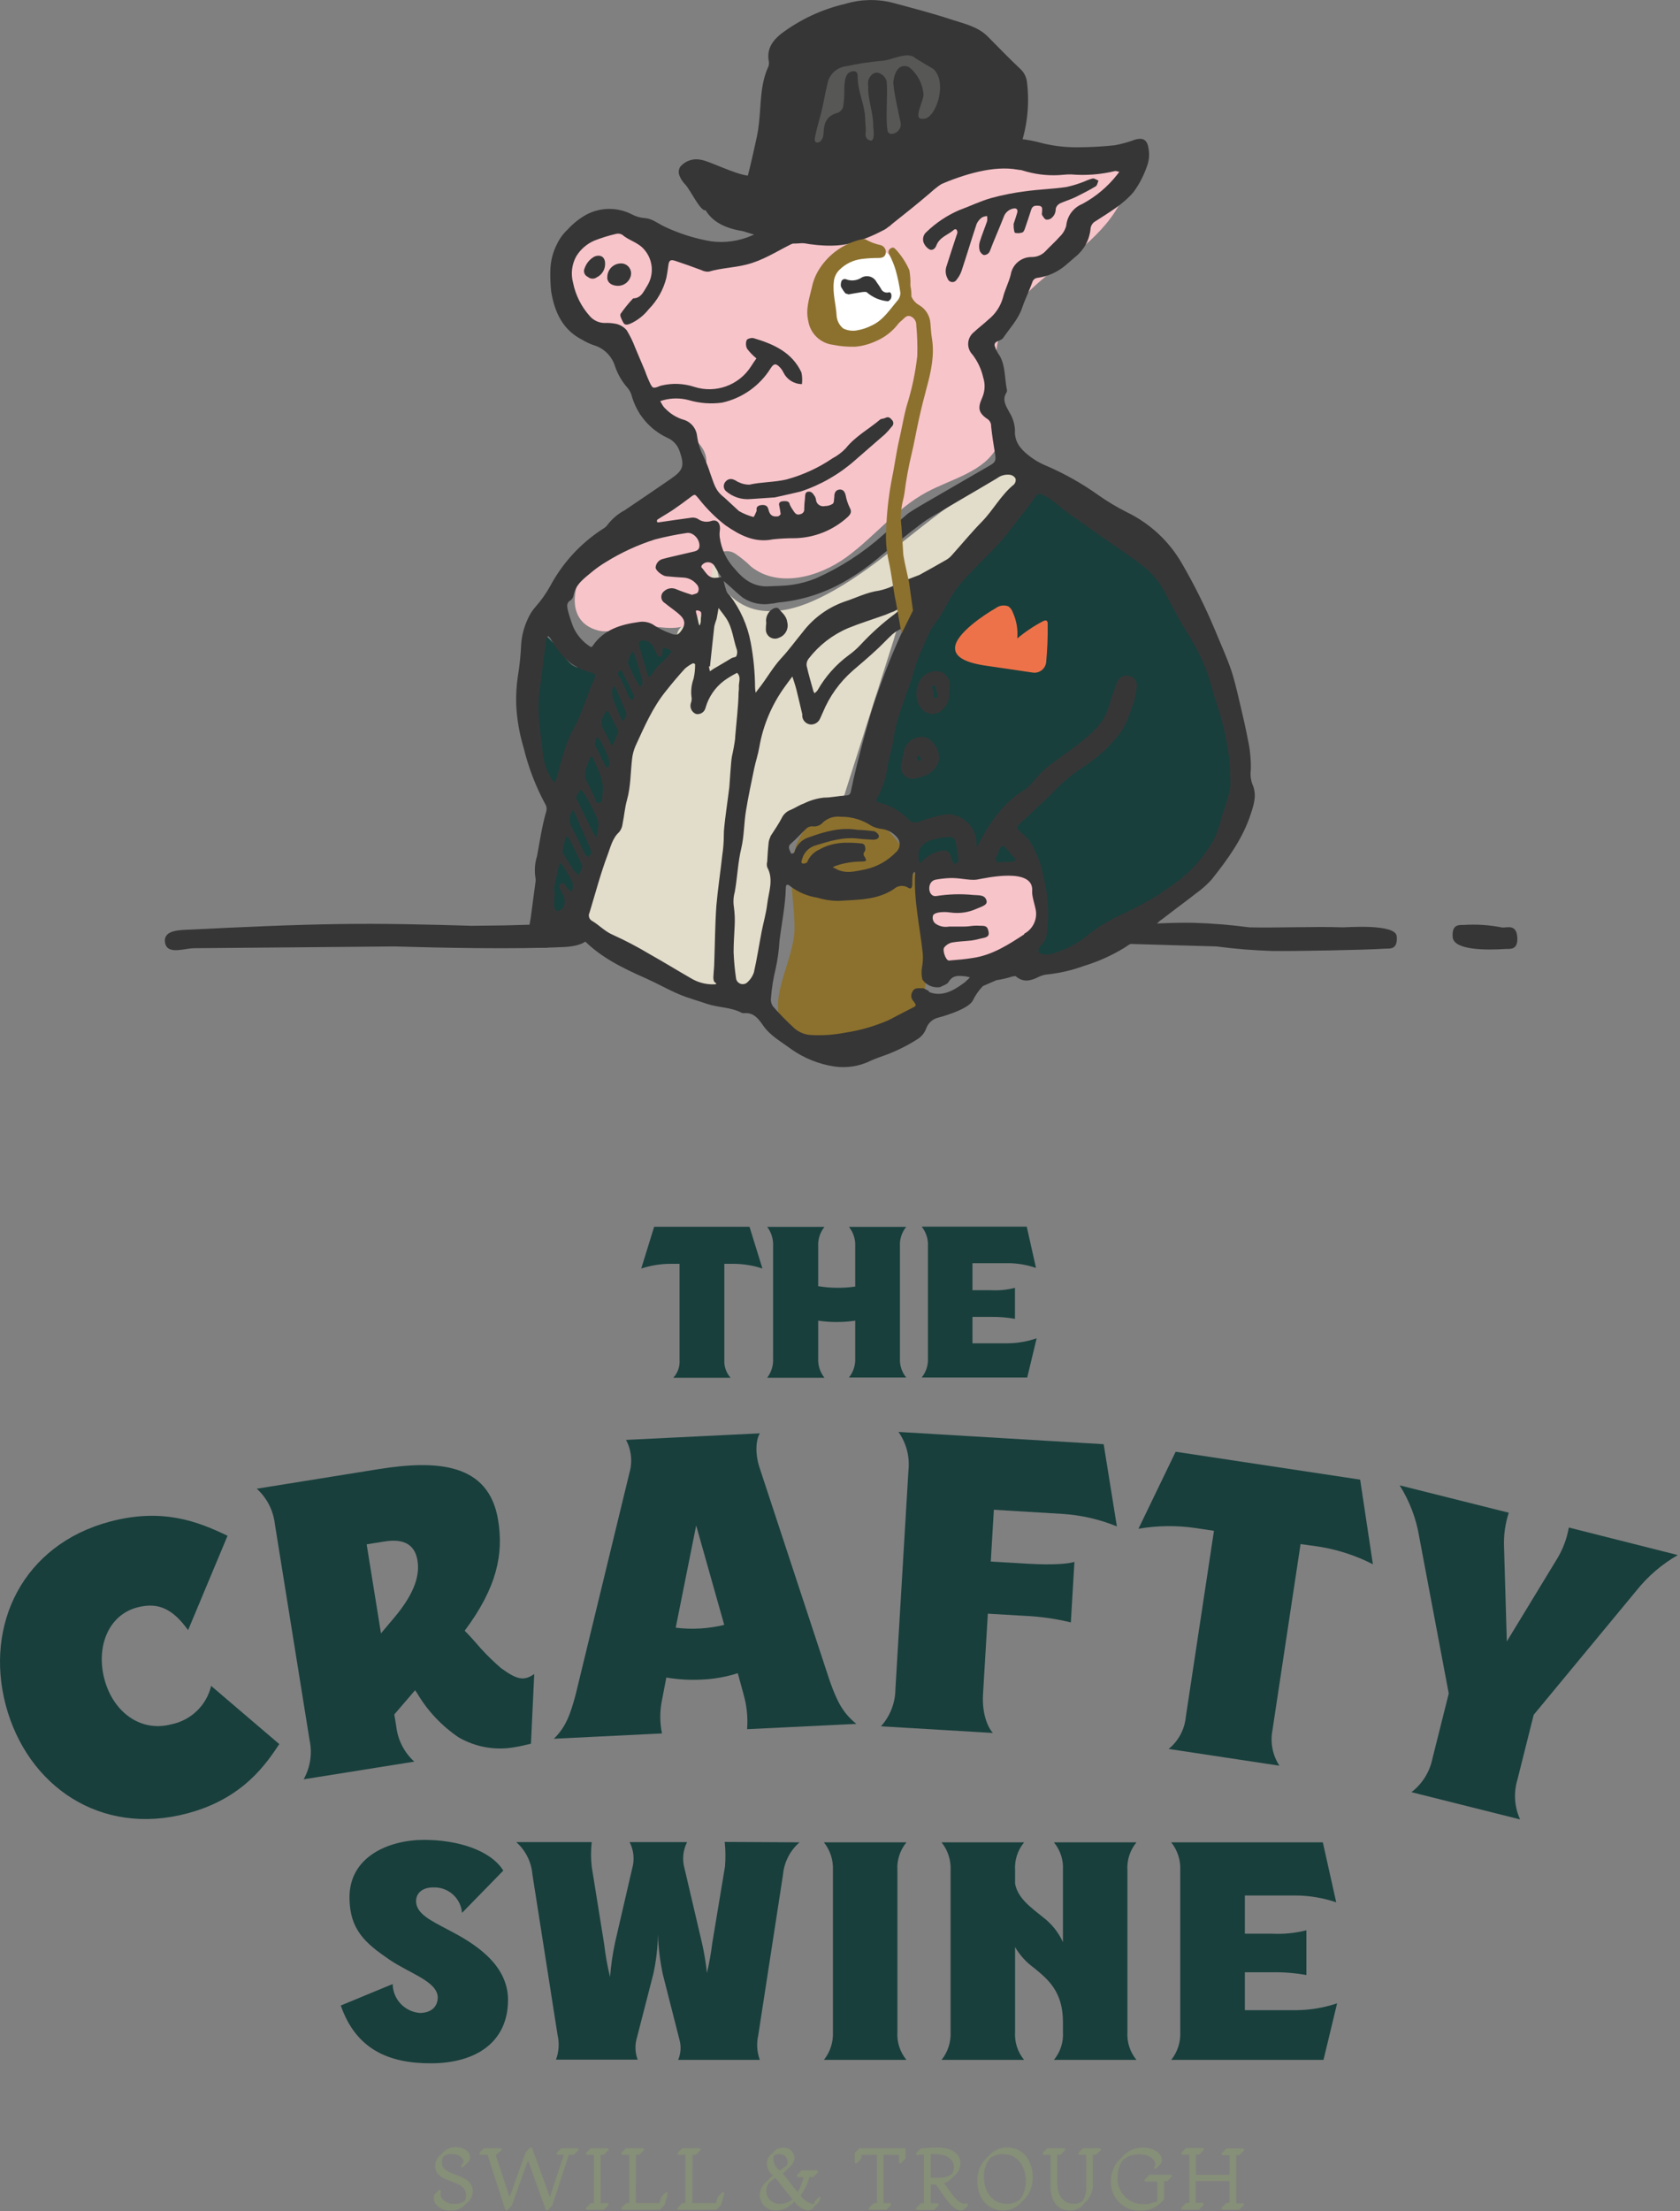 <svg width="285" height="375" viewBox="0 0 285 375" fill="none" xmlns="http://www.w3.org/2000/svg">
<rect x="0" y="0" width="285" height="375" fill="#808080" stroke="none"/>
<g clip-path="url(#clip0_24_2)">
<path d="M142.33 264.59C142.335 264.653 142.335 264.717 142.33 264.78C142.33 264.78 142.33 264.69 142.33 264.65V264.59Z" fill="#183F3C"/>
<path d="M122.88 214.32V230.64C122.85 231.185 122.928 231.731 123.11 232.246C123.292 232.761 123.574 233.235 123.94 233.64H114.22C114.593 233.239 114.879 232.766 115.061 232.25C115.243 231.734 115.318 231.186 115.28 230.64V214.32H113.68C112.015 214.333 110.362 214.603 108.78 215.12L110.97 208.04H127.15L129.34 215.12C127.762 214.6 126.112 214.33 124.45 214.32H122.88Z" fill="#183F3C"/>
<path d="M153.73 233.6H144.02C144.762 232.669 145.139 231.499 145.08 230.31V223.96C142.998 224.27 140.882 224.27 138.8 223.96V230.35C138.741 231.539 139.118 232.709 139.86 233.64H130.15C130.862 232.696 131.216 231.53 131.15 230.35V211.35C131.216 210.17 130.862 209.004 130.15 208.06H139.86C139.118 208.991 138.741 210.161 138.8 211.35V218.11C140.877 218.459 142.996 218.482 145.08 218.18V211.35C145.139 210.161 144.762 208.991 144.02 208.06H153.73C152.974 208.984 152.596 210.159 152.67 211.35V230.35C152.606 231.528 152.984 232.687 153.73 233.6Z" fill="#183F3C"/>
<path d="M175.86 226.95L174.26 233.6H156.36C157.102 232.669 157.479 231.499 157.42 230.31V211.31C157.479 210.121 157.102 208.951 156.36 208.02H174.18L175.75 215.02C174.212 214.49 172.597 214.217 170.97 214.21H164.97V218.8H168.18C169.527 218.868 170.876 218.73 172.18 218.39V223.65C170.86 223.415 169.521 223.304 168.18 223.32H164.97V227.8H170.97C172.635 227.783 174.287 227.496 175.86 226.95Z" fill="#183F3C"/>
<path d="M57.81 340.1L66.61 336.46C66.631 337.701 67.112 338.889 67.96 339.795C68.809 340.701 69.963 341.258 71.2 341.36C73.1 341.36 74.26 340.36 74.26 338.68C74.15 335.99 69.51 334.68 66.03 332.3C62.03 329.56 59.34 327.3 59.29 321.91C59.18 314.91 65.88 312.01 71.94 312.01C77.63 312.01 83.22 313.75 85.38 317.22L78.38 324.39C78.28 323.176 77.714 322.048 76.801 321.242C75.887 320.437 74.697 320.017 73.48 320.07C71.74 320.07 70.58 320.97 70.58 322.44C70.63 324.55 73.11 325.71 76 327.24C80.06 329.35 86.18 332.88 86.18 339.15C86.18 346.15 80.96 349.9 73.05 349.9C65.93 349.9 60.39 347.53 57.81 340.1Z" fill="#183F3C"/>
<path d="M135.63 312.43C134.025 313.827 133.022 315.791 132.83 317.91L128.63 345.16C128.314 346.543 128.408 347.989 128.9 349.32H115.04C115.512 348.22 115.586 346.989 115.25 345.84L112.45 334.84C111.975 332.602 111.694 330.327 111.61 328.04C111.578 330.311 111.314 332.573 110.82 334.79L107.97 345.86C107.686 346.994 107.759 348.189 108.18 349.28H94.32C94.812 347.949 94.906 346.503 94.59 345.12L90.32 317.87C90.146 315.759 89.165 313.796 87.58 312.39H100.38C100.224 313.772 100.224 315.168 100.38 316.55L102.49 329.68C102.706 331.559 103.04 333.423 103.49 335.26C103.643 333.31 103.924 331.373 104.33 329.46L107.23 316.92C107.677 315.412 107.527 313.79 106.81 312.39H116.56C115.845 313.791 115.695 315.412 116.14 316.92L119.14 329.73C119.49 331.331 119.754 332.95 119.93 334.58C120.318 332.91 120.618 331.221 120.83 329.52L122.99 316.52C123.107 315.135 123.09 313.742 122.94 312.36L135.63 312.43Z" fill="#183F3C"/>
<path d="M141.3 344.58V317.17C141.382 315.457 140.838 313.772 139.77 312.43H153.77C152.675 313.758 152.128 315.453 152.24 317.17V344.58C152.128 346.297 152.675 347.992 153.77 349.32H139.77C140.838 347.978 141.382 346.293 141.3 344.58Z" fill="#183F3C"/>
<path d="M192.79 349.32H178.79C179.885 347.992 180.432 346.297 180.32 344.58V342.89C180.32 337.73 177.79 335.67 175.41 333.72C174.104 332.782 173.01 331.579 172.2 330.19V344.58C172.088 346.297 172.635 347.992 173.73 349.32H159.73C160.798 347.978 161.342 346.293 161.26 344.58V317.17C161.342 315.457 160.798 313.772 159.73 312.43H173.73C172.635 313.758 172.088 315.453 172.2 317.17V319.44C172.67 321.91 174.84 323.44 176.94 325.13C178.398 326.236 179.559 327.686 180.32 329.35V317.17C180.432 315.453 179.885 313.758 178.79 312.43H192.79C191.695 313.758 191.148 315.453 191.26 317.17V344.58C191.148 346.297 191.695 347.992 192.79 349.32Z" fill="#183F3C"/>
<path d="M226.83 339.73L224.52 349.32H198.69C199.758 347.978 200.302 346.293 200.22 344.58V317.17C200.302 315.457 199.758 313.772 198.69 312.43H224.41L226.68 322.6C224.454 321.844 222.121 321.453 219.77 321.44H211.18V327.92H215.82C217.771 328.019 219.727 327.824 221.62 327.34V334.93C219.706 334.588 217.764 334.43 215.82 334.46H211.18V340.89H219.88C222.243 340.873 224.589 340.481 226.83 339.73Z" fill="#183F3C"/>
<path d="M80.2 371.62C80.2 372.017 80.102 372.407 79.913 372.757C79.725 373.106 79.452 373.403 79.12 373.62C78.817 374.03 78.417 374.359 77.957 374.579C77.497 374.798 76.99 374.902 76.48 374.88C76.006 374.916 75.53 374.838 75.092 374.654C74.654 374.469 74.266 374.184 73.96 373.82C73.72 373.504 73.59 373.117 73.59 372.72C73.581 372.508 73.629 372.297 73.73 372.11L74.41 371.42C74.455 371.382 74.511 371.361 74.57 371.36C74.631 371.36 74.69 371.384 74.733 371.427C74.776 371.471 74.8 371.529 74.8 371.59C74.762 371.737 74.738 371.888 74.73 372.04C74.737 372.339 74.835 372.628 75.01 372.87C75.274 373.177 75.608 373.415 75.984 373.565C76.361 373.715 76.767 373.771 77.17 373.73C77.741 373.74 78.303 373.588 78.79 373.29C78.973 372.989 79.067 372.642 79.06 372.29C79.06 370.85 77.82 370.39 76.51 369.91C75.37 369.49 73.81 368.97 73.81 367.32C73.811 366.923 73.91 366.533 74.098 366.184C74.287 365.835 74.559 365.538 74.89 365.32C75.161 364.94 75.52 364.632 75.936 364.421C76.353 364.211 76.814 364.104 77.28 364.11C78.75 364.11 79.75 364.93 79.75 365.8C79.747 365.988 79.705 366.174 79.628 366.346C79.55 366.518 79.439 366.673 79.3 366.8L78.62 367.47C78.6 367.496 78.574 367.516 78.544 367.53C78.515 367.544 78.483 367.551 78.45 367.55C78.389 367.55 78.331 367.526 78.287 367.483C78.244 367.439 78.22 367.381 78.22 367.32C78.22 367.09 78.61 367 78.61 366.5C78.61 366 77.83 365.27 76.61 365.27C76.125 365.264 75.649 365.4 75.24 365.66C75.046 365.957 74.949 366.306 74.96 366.66C74.96 367.93 76.08 368.34 77.36 368.81C78.64 369.28 80.2 369.86 80.2 371.62Z" fill="#868F78"/>
<path d="M98.14 364.51C98.136 364.573 98.112 364.633 98.07 364.68L97.4 365.36C97.353 365.402 97.293 365.426 97.23 365.43H96.51L93.69 374.02C93.69 374.02 93.69 374.09 93.63 374.11L92.95 374.79C92.931 374.814 92.907 374.834 92.879 374.848C92.851 374.862 92.821 374.869 92.79 374.87C92.742 374.869 92.695 374.853 92.655 374.824C92.616 374.796 92.586 374.756 92.57 374.71L89.57 366.37L86.82 374.03C86.813 374.062 86.796 374.09 86.77 374.11L86.09 374.79C86.071 374.814 86.047 374.834 86.019 374.848C85.991 374.862 85.961 374.869 85.93 374.87C85.879 374.871 85.83 374.855 85.79 374.824C85.75 374.793 85.722 374.749 85.71 374.7L82.71 365.43H81.53C81.469 365.43 81.41 365.406 81.367 365.363C81.324 365.319 81.3 365.261 81.3 365.2C81.304 365.137 81.328 365.077 81.37 365.03L82.04 364.35C82.062 364.327 82.088 364.309 82.118 364.297C82.147 364.285 82.178 364.279 82.21 364.28H84.91C84.953 364.279 84.996 364.292 85.032 364.316C85.068 364.34 85.095 364.375 85.111 364.416C85.126 364.456 85.128 364.5 85.117 364.542C85.107 364.584 85.083 364.622 85.05 364.65L84.11 365.48L86.45 372.6L89.17 365C89.181 364.968 89.202 364.94 89.23 364.92L89.91 364.23C89.953 364.187 90.01 364.162 90.07 364.16C90.119 364.161 90.166 364.177 90.205 364.206C90.244 364.234 90.274 364.274 90.29 364.32L93.29 372.57L95.64 365.43H94.64C94.61 365.43 94.581 365.424 94.553 365.412C94.526 365.401 94.501 365.384 94.481 365.362C94.46 365.341 94.444 365.315 94.434 365.287C94.423 365.259 94.419 365.23 94.42 365.2C94.419 365.168 94.425 365.137 94.437 365.108C94.449 365.078 94.467 365.052 94.49 365.03L95.16 364.35C95.18 364.327 95.204 364.309 95.232 364.297C95.26 364.285 95.29 364.279 95.32 364.28H98.02C98.061 364.302 98.094 364.335 98.116 364.376C98.137 364.417 98.145 364.464 98.14 364.51Z" fill="#868F78"/>
<path d="M101.91 373.6H103.03C103.091 373.6 103.149 373.624 103.193 373.667C103.236 373.71 103.26 373.769 103.26 373.83C103.257 373.89 103.232 373.947 103.19 373.99L102.52 374.68C102.473 374.722 102.413 374.746 102.35 374.75H99.63C99.599 374.751 99.568 374.746 99.539 374.735C99.51 374.724 99.483 374.708 99.461 374.686C99.438 374.665 99.421 374.639 99.408 374.61C99.396 374.582 99.39 374.551 99.39 374.52C99.392 374.46 99.417 374.403 99.46 374.36L100.14 373.67C100.183 373.627 100.24 373.602 100.3 373.6H100.74V365.43H99.63C99.569 365.43 99.51 365.406 99.467 365.363C99.424 365.319 99.4 365.261 99.4 365.2C99.403 365.135 99.432 365.074 99.48 365.03L100.15 364.35C100.17 364.327 100.194 364.309 100.222 364.297C100.25 364.284 100.28 364.279 100.31 364.28H103.01C103.071 364.28 103.129 364.304 103.173 364.347C103.216 364.39 103.24 364.449 103.24 364.51C103.236 364.573 103.212 364.633 103.17 364.68L102.5 365.36C102.453 365.402 102.393 365.426 102.33 365.43H101.89L101.91 373.6Z" fill="#868F78"/>
<path d="M107.87 373.6H111.87L112.15 372.6C112.158 372.564 112.18 372.531 112.21 372.51L112.89 371.82C112.934 371.779 112.99 371.754 113.05 371.75H113.14C113.166 371.759 113.191 371.773 113.212 371.792C113.233 371.81 113.25 371.833 113.262 371.858C113.274 371.883 113.281 371.91 113.282 371.938C113.284 371.966 113.28 371.994 113.27 372.02L112.75 373.89C112.74 373.928 112.719 373.963 112.69 373.99L112.01 374.68C111.967 374.723 111.91 374.748 111.85 374.75H105.63C105.569 374.75 105.511 374.726 105.467 374.683C105.424 374.639 105.4 374.581 105.4 374.52C105.399 374.49 105.405 374.46 105.417 374.432C105.429 374.404 105.447 374.38 105.47 374.36L106.14 373.67C106.187 373.628 106.247 373.603 106.31 373.6H106.75V365.43H105.63C105.569 365.43 105.511 365.406 105.467 365.363C105.424 365.319 105.4 365.261 105.4 365.2C105.404 365.137 105.428 365.077 105.47 365.03L106.14 364.35C106.162 364.327 106.189 364.309 106.218 364.297C106.247 364.285 106.278 364.279 106.31 364.28H109.03C109.061 364.279 109.092 364.284 109.121 364.295C109.15 364.305 109.177 364.322 109.199 364.344C109.222 364.365 109.239 364.391 109.252 364.42C109.264 364.448 109.27 364.479 109.27 364.51C109.267 364.573 109.242 364.633 109.2 364.68L108.52 365.36C108.477 365.403 108.42 365.428 108.36 365.43H107.89L107.87 373.6Z" fill="#868F78"/>
<path d="M117.46 373.6H121.46L121.75 372.6C121.758 372.564 121.779 372.531 121.81 372.51L122.48 371.82C122.527 371.778 122.587 371.754 122.65 371.75H122.74C122.79 371.772 122.831 371.811 122.855 371.861C122.879 371.91 122.884 371.967 122.87 372.02L122.35 373.89C122.336 373.929 122.312 373.964 122.28 373.99L121.61 374.68C121.563 374.722 121.503 374.746 121.44 374.75H115.16C115.129 374.751 115.098 374.746 115.069 374.735C115.04 374.724 115.013 374.708 114.991 374.686C114.968 374.665 114.951 374.639 114.938 374.61C114.926 374.582 114.92 374.551 114.92 374.52C114.922 374.46 114.947 374.403 114.99 374.36L115.67 373.67C115.713 373.627 115.77 373.602 115.83 373.6H116.27V365.43H115.15C115.089 365.43 115.03 365.406 114.987 365.363C114.944 365.319 114.92 365.261 114.92 365.2C114.923 365.137 114.948 365.077 114.99 365.03L115.67 364.35C115.69 364.327 115.714 364.309 115.742 364.297C115.77 364.284 115.8 364.279 115.83 364.28H118.63C118.691 364.28 118.749 364.304 118.793 364.347C118.836 364.39 118.86 364.449 118.86 364.51C118.856 364.573 118.832 364.633 118.79 364.68L118.11 365.36C118.067 365.403 118.01 365.428 117.95 365.43H117.48L117.46 373.6Z" fill="#868F78"/>
<path d="M139.19 372.67V372.73C139.06 373.275 138.723 373.749 138.25 374.05C138.141 374.285 137.97 374.486 137.754 374.63C137.539 374.775 137.289 374.858 137.03 374.87C136.098 374.669 135.278 374.118 134.74 373.33C134.376 373.797 133.913 374.178 133.383 374.444C132.854 374.71 132.272 374.856 131.68 374.87C131.32 374.887 130.96 374.832 130.622 374.707C130.283 374.582 129.974 374.39 129.711 374.143C129.449 373.895 129.239 373.598 129.095 373.267C128.95 372.937 128.874 372.581 128.87 372.22C128.903 371.741 129.042 371.275 129.277 370.856C129.512 370.438 129.838 370.077 130.23 369.8C130.484 369.482 130.777 369.197 131.1 368.95C130.789 368.697 130.538 368.379 130.365 368.017C130.193 367.656 130.102 367.261 130.1 366.86C130.098 366.526 130.182 366.198 130.345 365.907C130.508 365.616 130.744 365.372 131.03 365.2C131.218 364.889 131.484 364.633 131.801 364.458C132.119 364.282 132.477 364.193 132.84 364.2C133.086 364.182 133.332 364.215 133.565 364.295C133.798 364.375 134.012 364.502 134.194 364.668C134.376 364.833 134.523 365.034 134.626 365.258C134.728 365.482 134.784 365.724 134.79 365.97C134.761 366.305 134.656 366.628 134.483 366.916C134.309 367.204 134.072 367.448 133.79 367.63C133.508 367.994 133.171 368.311 132.79 368.57L135.33 371.77C135.77 370.962 136.106 370.102 136.33 369.21H135.39C135.329 369.21 135.271 369.186 135.227 369.143C135.184 369.099 135.16 369.041 135.16 368.98C135.163 368.92 135.188 368.863 135.23 368.82L135.91 368.13C135.953 368.087 136.01 368.062 136.07 368.06H138.55C138.611 368.06 138.67 368.084 138.713 368.127C138.756 368.171 138.78 368.229 138.78 368.29C138.781 368.349 138.76 368.406 138.72 368.45L138.03 369.14C137.987 369.183 137.93 369.208 137.87 369.21H137.3C136.997 370.327 136.496 371.38 135.82 372.32C136.289 373.028 137 373.54 137.82 373.76C137.893 373.77 137.967 373.77 138.04 373.76C138.1 373.639 138.147 373.511 138.18 373.38C138.19 373.339 138.211 373.301 138.24 373.27L138.92 372.58C138.965 372.542 139.021 372.521 139.08 372.52C139.108 372.535 139.133 372.557 139.152 372.583C139.171 372.609 139.184 372.638 139.19 372.67ZM134.44 372.96L131.55 369.34C131.203 369.563 130.869 369.807 130.55 370.07C130.2 370.48 130.005 371.001 130 371.54C130.005 371.839 130.07 372.135 130.192 372.408C130.314 372.682 130.49 372.928 130.71 373.131C130.93 373.335 131.188 373.492 131.47 373.593C131.752 373.694 132.051 373.738 132.35 373.72C133.115 373.723 133.856 373.453 134.44 372.96ZM131.21 366.13C131.22 366.515 131.323 366.892 131.511 367.229C131.699 367.565 131.967 367.85 132.29 368.06C132.29 368.06 133.07 367.54 133.4 367.28C133.541 367.088 133.621 366.858 133.63 366.62C133.624 366.434 133.58 366.252 133.501 366.083C133.421 365.915 133.308 365.765 133.169 365.642C133.029 365.52 132.866 365.427 132.689 365.37C132.512 365.312 132.325 365.292 132.14 365.31C131.863 365.304 131.588 365.366 131.34 365.49C131.249 365.691 131.205 365.91 131.21 366.13Z" fill="#868F78"/>
<path d="M153.63 364.51V365.96C153.631 365.99 153.625 366.02 153.613 366.048C153.601 366.076 153.583 366.1 153.56 366.12L152.88 366.81C152.837 366.853 152.78 366.878 152.72 366.88C152.689 366.88 152.658 366.874 152.63 366.862C152.601 366.849 152.575 366.832 152.554 366.809C152.532 366.787 152.515 366.76 152.505 366.731C152.494 366.702 152.489 366.671 152.49 366.64V365.43H149.89V373.6H150.94C151.001 373.6 151.059 373.624 151.103 373.667C151.146 373.71 151.17 373.769 151.17 373.83C151.166 373.893 151.142 373.953 151.1 374L150.43 374.68C150.383 374.722 150.323 374.746 150.26 374.75H147.63C147.6 374.75 147.571 374.744 147.543 374.732C147.516 374.721 147.491 374.704 147.471 374.682C147.45 374.661 147.434 374.635 147.424 374.607C147.413 374.579 147.409 374.55 147.41 374.52C147.409 374.488 147.415 374.457 147.427 374.428C147.439 374.398 147.457 374.372 147.48 374.35L148.15 373.67C148.172 373.648 148.199 373.63 148.228 373.618C148.257 373.606 148.288 373.6 148.32 373.6H148.75V365.43H146.12V365.96C146.121 366.019 146.1 366.076 146.06 366.12L145.37 366.81C145.327 366.853 145.27 366.878 145.21 366.88C145.179 366.88 145.148 366.874 145.12 366.862C145.091 366.849 145.065 366.832 145.044 366.809C145.022 366.787 145.005 366.76 144.994 366.731C144.984 366.702 144.979 366.671 144.98 366.64V365.2C144.982 365.14 145.007 365.083 145.05 365.04L145.73 364.35C145.75 364.327 145.774 364.309 145.802 364.297C145.83 364.284 145.86 364.279 145.89 364.28H153.4C153.46 364.282 153.517 364.307 153.56 364.35C153.602 364.393 153.627 364.45 153.63 364.51Z" fill="#868F78"/>
<path d="M164.18 374.01C164.13 374.09 163.59 374.86 163.06 374.86C161.75 374.86 160.54 373.05 159.46 371.46C159.21 371.09 158.97 370.73 158.75 370.46H157.91V373.63H159.03C159.091 373.63 159.15 373.654 159.193 373.697C159.236 373.74 159.26 373.799 159.26 373.86C159.257 373.923 159.232 373.983 159.19 374.03L158.52 374.71C158.473 374.752 158.413 374.776 158.35 374.78H155.63C155.569 374.78 155.511 374.756 155.467 374.713C155.424 374.67 155.4 374.611 155.4 374.55C155.399 374.491 155.42 374.434 155.46 374.39L156.14 373.7C156.162 373.678 156.189 373.66 156.218 373.648C156.247 373.636 156.279 373.63 156.31 373.63H156.74V365.39C156.02 365.39 155.74 365.46 155.62 365.46C155.59 365.46 155.561 365.454 155.534 365.442C155.506 365.431 155.481 365.414 155.461 365.392C155.44 365.371 155.424 365.345 155.414 365.317C155.403 365.289 155.399 365.26 155.4 365.23C155.399 365.171 155.42 365.114 155.46 365.07L156.14 364.39C156.159 364.369 156.182 364.352 156.208 364.34C156.234 364.328 156.262 364.321 156.29 364.32C156.29 364.32 157.65 364.19 159.14 364.19C161.43 364.19 162.93 365.19 162.93 366.86C162.933 367.29 162.829 367.714 162.629 368.094C162.428 368.475 162.137 368.799 161.78 369.04C161.383 369.586 160.823 369.992 160.18 370.2L160.4 370.53C161.35 371.93 162.54 373.7 163.58 373.7C163.705 373.687 163.828 373.667 163.95 373.64C164.022 373.641 164.09 373.669 164.14 373.72C164.174 373.759 164.196 373.808 164.203 373.859C164.21 373.911 164.202 373.963 164.18 374.01ZM161.48 368.69C161.703 368.337 161.821 367.928 161.82 367.51C161.82 366.13 160.57 365.3 158.49 365.3H157.91V369.3H159.25C160.037 369.321 160.813 369.108 161.48 368.69Z" fill="#868F78"/>
<path d="M173.37 373.34C172.987 373.828 172.496 374.22 171.935 374.486C171.375 374.751 170.76 374.883 170.14 374.87C167.43 374.87 165.8 372.61 165.8 369.87C165.766 369.081 165.913 368.295 166.23 367.572C166.547 366.849 167.026 366.209 167.63 365.7C168.013 365.212 168.504 364.82 169.065 364.554C169.625 364.289 170.24 364.157 170.86 364.17C173.68 364.17 175.2 366.55 175.2 369.17C175.234 369.959 175.086 370.745 174.769 371.467C174.452 372.19 173.973 372.831 173.37 373.34ZM174.02 369.86C174.02 367.57 172.76 365.31 170.14 365.31C169.342 365.293 168.56 365.543 167.92 366.02C167.25 366.936 166.899 368.046 166.92 369.18C166.92 371.57 168.27 373.72 170.8 373.72C171.601 373.735 172.385 373.486 173.03 373.01C173.691 372.094 174.038 370.989 174.02 369.86Z" fill="#868F78"/>
<path d="M186.76 364.51C186.756 364.573 186.732 364.633 186.69 364.68L186.01 365.36C185.967 365.403 185.91 365.428 185.85 365.43H185.41V370.04C185.471 370.715 185.37 371.396 185.114 372.024C184.859 372.652 184.456 373.21 183.94 373.65C183.662 374.043 183.291 374.36 182.86 374.573C182.428 374.786 181.951 374.888 181.47 374.87C179.37 374.87 178.21 373.19 178.21 370.73V365.43H177.1C177.039 365.43 176.98 365.406 176.937 365.363C176.894 365.319 176.87 365.261 176.87 365.2C176.869 365.168 176.875 365.137 176.887 365.108C176.899 365.078 176.917 365.052 176.94 365.03L177.61 364.35C177.631 364.326 177.657 364.308 177.687 364.295C177.716 364.283 177.748 364.278 177.78 364.28H180.47C180.531 364.28 180.589 364.304 180.633 364.347C180.676 364.39 180.7 364.449 180.7 364.51C180.701 364.542 180.695 364.573 180.683 364.602C180.671 364.632 180.653 364.658 180.63 364.68L179.96 365.36C179.913 365.402 179.853 365.426 179.79 365.43H179.35V370.04C179.35 371.9 180.07 373.72 182.15 373.72C182.665 373.733 183.173 373.594 183.61 373.32C184.082 372.541 184.312 371.64 184.27 370.73V365.43H183.15C183.089 365.43 183.03 365.406 182.987 365.363C182.944 365.319 182.92 365.261 182.92 365.2C182.923 365.137 182.948 365.077 182.99 365.03L183.67 364.35C183.69 364.327 183.714 364.309 183.742 364.297C183.77 364.284 183.8 364.279 183.83 364.28H186.53C186.591 364.28 186.649 364.304 186.693 364.347C186.736 364.39 186.76 364.449 186.76 364.51Z" fill="#868F78"/>
<path d="M198.83 368.98C198.828 369.04 198.803 369.097 198.76 369.14L198.08 369.83C198.037 369.873 197.98 369.898 197.92 369.9H197.48V372.9C197.478 372.96 197.453 373.017 197.41 373.06L196.73 373.75C195.783 374.556 194.562 374.968 193.32 374.9C192.668 374.907 192.021 374.782 191.419 374.531C190.817 374.281 190.272 373.911 189.817 373.443C189.363 372.975 189.008 372.42 188.775 371.811C188.541 371.202 188.434 370.552 188.46 369.9C188.441 369.141 188.593 368.387 188.904 367.695C189.216 367.002 189.679 366.389 190.26 365.9C190.696 365.351 191.253 364.91 191.888 364.613C192.524 364.317 193.219 364.172 193.92 364.19C195.92 364.19 197.11 365.31 197.11 366.34C197.109 366.597 197.009 366.845 196.83 367.03L196.15 367.72C196.13 367.742 196.105 367.76 196.078 367.772C196.05 367.785 196.02 367.79 195.99 367.79C195.929 367.79 195.871 367.766 195.827 367.723C195.784 367.679 195.76 367.621 195.76 367.56C195.76 367.36 195.98 367.37 195.98 367.01C195.98 366.36 195.13 365.34 193.24 365.34C192.277 365.319 191.337 365.634 190.58 366.23C189.917 367.088 189.565 368.146 189.58 369.23C189.553 369.822 189.647 370.414 189.856 370.968C190.066 371.522 190.386 372.028 190.798 372.454C191.21 372.88 191.705 373.218 192.252 373.446C192.799 373.674 193.387 373.787 193.98 373.78C194.79 373.794 195.592 373.616 196.32 373.26V369.96H194.4C194.339 369.96 194.281 369.936 194.237 369.893C194.194 369.85 194.17 369.791 194.17 369.73C194.169 369.671 194.19 369.614 194.23 369.57L194.91 368.88C194.956 368.837 195.017 368.812 195.08 368.81H198.63C198.677 368.815 198.721 368.833 198.757 368.864C198.792 368.894 198.818 368.935 198.83 368.98Z" fill="#868F78"/>
<path d="M211.06 373.8C211.058 373.86 211.033 373.917 210.99 373.96L210.31 374.65C210.267 374.693 210.21 374.718 210.15 374.72H207.45C207.389 374.72 207.331 374.696 207.287 374.653C207.244 374.61 207.22 374.551 207.22 374.49C207.222 374.427 207.247 374.366 207.29 374.32L207.97 373.64C208.013 373.597 208.07 373.572 208.13 373.57H208.57V369.87H202.86V373.57H203.99C204.02 373.57 204.049 373.576 204.077 373.588C204.104 373.599 204.129 373.616 204.149 373.638C204.17 373.659 204.186 373.685 204.196 373.713C204.207 373.741 204.211 373.77 204.21 373.8C204.211 373.83 204.206 373.86 204.193 373.888C204.181 373.916 204.163 373.94 204.14 373.96L203.47 374.65C203.427 374.693 203.37 374.718 203.31 374.72H200.63C200.569 374.72 200.511 374.696 200.467 374.653C200.424 374.61 200.4 374.551 200.4 374.49C200.399 374.46 200.405 374.43 200.417 374.402C200.429 374.374 200.447 374.35 200.47 374.33L201.14 373.64C201.187 373.598 201.247 373.574 201.31 373.57H201.75V365.4H200.63C200.569 365.4 200.511 365.376 200.467 365.333C200.424 365.289 200.4 365.231 200.4 365.17C200.404 365.107 200.428 365.047 200.47 365L201.14 364.32C201.162 364.297 201.189 364.279 201.218 364.267C201.247 364.255 201.278 364.249 201.31 364.25H204.01C204.04 364.25 204.069 364.256 204.097 364.268C204.124 364.279 204.149 364.296 204.169 364.318C204.19 364.339 204.206 364.365 204.216 364.393C204.227 364.421 204.231 364.45 204.23 364.48C204.231 364.512 204.225 364.543 204.213 364.572C204.201 364.602 204.183 364.628 204.16 364.65L203.49 365.33C203.447 365.373 203.39 365.398 203.33 365.4H202.88V368.8H208.59V365.48H207.47C207.44 365.48 207.41 365.474 207.382 365.462C207.354 365.451 207.329 365.434 207.307 365.413C207.286 365.391 207.269 365.366 207.258 365.338C207.246 365.31 207.24 365.28 207.24 365.25C207.244 365.187 207.268 365.127 207.31 365.08L207.99 364.4C208.01 364.377 208.034 364.359 208.062 364.347C208.09 364.334 208.12 364.329 208.15 364.33H210.84C210.871 364.329 210.902 364.334 210.931 364.345C210.96 364.355 210.987 364.372 211.009 364.394C211.032 364.415 211.049 364.441 211.062 364.47C211.074 364.498 211.08 364.529 211.08 364.56C211.078 364.62 211.053 364.677 211.01 364.72L210.33 365.41C210.287 365.453 210.23 365.478 210.17 365.48H209.73V373.65H210.85C210.896 373.651 210.941 373.666 210.978 373.693C211.016 373.719 211.044 373.757 211.06 373.8Z" fill="#868F78"/>
<path d="M0.98 289.19C-2.64 275.51 3.89 261.95 18.67 258.03C27.58 255.67 33.59 258.03 38.6 260.44L31.91 276.44C29.47 273.09 27.08 271.58 23.28 272.59C18.37 273.89 16.28 279.26 17.7 284.71C19.12 290.16 23.7 293.85 29.12 292.4C30.739 292.065 32.229 291.276 33.416 290.125C34.602 288.974 35.436 287.508 35.82 285.9L47.38 295.77C45.16 299.09 41.26 305 31.8 307.51C17.02 311.47 4.63 302.86 0.98 289.19Z" fill="#183F3C"/>
<path d="M90.63 283.89L90.07 295.7C89.23 295.91 88.25 296.14 87.48 296.26C84.166 296.9 80.731 296.321 77.81 294.63C74.96 292.705 72.57 290.175 70.81 287.22C70.7 287.02 70.53 286.83 70.42 286.63L66.89 290.74L67.22 292.74C67.474 295.046 68.562 297.18 70.28 298.74L51.51 301.74C52.65 299.711 53.006 297.334 52.51 295.06L46.63 258.46C46.37 256.153 45.279 254.02 43.56 252.46L64.16 249.15C74.04 247.57 82.94 248.02 84.51 257.83C85.42 263.47 84.37 269.14 78.83 276.54C79.83 277.54 80.76 278.62 81.56 279.54C82.637 280.726 83.786 281.845 85 282.89C87.73 284.86 88.85 285.11 90.63 283.89ZM64.63 276.99L66.82 274.39C70.65 269.87 71.18 266.82 70.82 264.63C70.2 260.82 66.82 261.14 65.02 261.44L62.2 261.89L64.63 276.99Z" fill="#183F3C"/>
<path d="M126.74 293.24C126.891 291.278 126.695 289.304 126.16 287.41L125.16 283.74C123.162 284.381 121.086 284.747 118.99 284.83C117 284.929 115.005 284.812 113.04 284.48L112.3 288.31C111.917 290.174 111.917 292.096 112.3 293.96L93.96 294.86C96.01 292.86 96.76 290.71 97.67 287.31L106.77 249.81C107.325 247.931 107.12 245.91 106.2 244.18L128.9 243.07C128.24 244.17 128.06 246.4 128.82 248.79L140.76 285.05C142.01 288.56 142.96 290.45 145.27 292.34L126.74 293.24ZM122.86 275.55L118.1 258.69L114.63 276.03C117.38 276.372 120.169 276.209 122.86 275.55Z" fill="#183F3C"/>
<path d="M174.38 265.18C178.73 265.44 181.38 265.18 182.27 264.86L181.66 275.13C179.102 274.509 176.49 274.137 173.86 274.02L167.58 273.65L166.76 287.34C166.55 290.91 167.76 293.2 168.45 293.88L149.45 292.75C151.005 291.021 151.876 288.785 151.9 286.46L154.11 249.37C154.362 247.057 153.761 244.731 152.42 242.83L187.23 244.91L189.47 258.85C186.522 257.646 183.398 256.93 180.22 256.73L168.6 256.03L168.08 264.81L174.38 265.18Z" fill="#183F3C"/>
<path d="M220.63 261.85L215.86 293.43C215.464 295.507 215.887 297.657 217.04 299.43L198.25 296.59C199.07 295.927 199.75 295.107 200.25 294.178C200.75 293.249 201.059 292.23 201.16 291.18L205.94 259.6L202.83 259.13C199.61 258.659 196.337 258.699 193.13 259.25L199.44 246.19L230.74 250.92L232.9 265.27C230.002 263.785 226.887 262.773 223.67 262.27L220.63 261.85Z" fill="#183F3C"/>
<path d="M284.63 263.71C281.939 265.251 279.564 267.287 277.63 269.71L260.18 290.8L257.42 301.8C256.748 304.027 256.908 306.422 257.87 308.54L239.44 303.92C241.285 302.506 242.554 300.47 243.01 298.19L245.77 287.19L240.77 260.68C240.263 257.556 239.131 254.566 237.44 251.89L255.95 256.53C255.337 258.41 255.066 260.384 255.15 262.36L255.62 278.36L264.14 264.36C265.133 262.727 265.812 260.923 266.14 259.04L284.63 263.71Z" fill="#183F3C"/>
</g>
<g clip-path="url(#clip1_24_2)">
<path d="M170.53 163.82C166.44 164.82 162.34 164.53 158.25 165.57C158.06 157.41 157.6 149.33 154.13 141.83C153.03 139.44 149.3 137.41 148.13 135.07C147.2 133.07 147.61 132.42 147.6 130.23C147.59 128.04 148.74 124.8 149.36 122.69C156.36 98.98 161.52 100.13 169.61 88.05C170.81 86.26 173.43 82.23 174.7 80.48C181.701 83.022 188.074 87.039 193.388 92.258C198.701 97.477 202.832 103.776 205.5 110.73C207.237 115.313 208.627 120.019 209.66 124.81C210.99 130.43 212.15 136.57 209.66 141.81C207.44 146.47 202.8 149.37 198.56 152.3C197.572 152.861 196.756 153.68 196.2 154.67C195.88 155.37 188.63 159.22 187.98 159.67C184.57 161.78 175.96 164.44 170.53 163.82Z" fill="#183F3C"/>
<path d="M167.99 164.48C168.426 164.47 168.858 164.393 169.27 164.25C169.575 164.112 169.858 163.93 170.11 163.71C171.843 162.216 173.446 160.577 174.9 158.81C175.533 158.149 176.075 157.405 176.51 156.6C177.104 155.05 177.188 153.351 176.75 151.75C176.586 150.538 176.203 149.366 175.62 148.29C175.374 147.852 175.042 147.468 174.643 147.162C174.244 146.856 173.787 146.634 173.3 146.51C172.601 146.395 171.889 146.395 171.19 146.51L160.99 147.67C159.927 147.763 158.873 147.944 157.84 148.21C157.33 148.307 156.868 148.575 156.53 148.97C156.346 149.332 156.303 149.749 156.41 150.14L157.72 158.57L158.27 162.12C158.44 163.26 158.81 165.05 160.63 165.12C163.03 165.13 165.61 164.68 167.99 164.48Z" fill="#F7C4CA"/>
<path d="M143.84 177.69C149.25 177.79 155.01 174.62 156.56 169.34C157.04 167.378 157.219 165.355 157.09 163.34C157 156.57 156.68 149.4 153.01 143.76C151.36 141.07 148.819 139.043 145.83 138.03C144.331 137.563 142.735 137.502 141.205 137.853C139.675 138.204 138.265 138.956 137.12 140.03C134.98 142.16 134.28 145.38 134.26 148.42C134.24 151.46 134.81 154.47 134.78 157.5C134.72 162.07 131.5 167.24 132.03 171.61C132.6 176.26 140.15 177.62 143.84 177.69Z" fill="#8C712E"/>
<path d="M121.89 168.85C122.841 169.334 123.905 169.554 124.97 169.49C126.97 169.19 128.08 167.12 128.78 165.25C130.762 160.008 131.828 154.464 131.93 148.86C131.837 146.728 132.001 144.593 132.42 142.5C132.636 141.454 133.104 140.476 133.781 139.651C134.459 138.825 135.326 138.176 136.31 137.76C138.4 137.04 141.11 137.69 142.55 136.03C143 135.436 143.32 134.755 143.49 134.03L151.61 108.51C152.072 106.786 152.769 105.134 153.68 103.6C154.845 102.02 156.24 100.625 157.82 99.46L171.02 88.65C172.51 87.44 174.07 86.11 174.61 84.26C175.15 82.41 174.06 79.99 172.14 79.91C171.441 79.929 170.756 80.11 170.14 80.44C158.73 85.56 150.35 95.87 139.14 101.35C135.87 102.94 132.2 104.12 128.62 103.46C125.04 102.8 121.7 99.8 121.69 96.15C121.69 95.56 121.69 94.82 121.17 94.54C120.999 94.475 120.815 94.448 120.632 94.46C120.45 94.472 120.271 94.523 120.11 94.61C119.057 95.089 118.215 95.934 117.74 96.989C117.265 98.043 117.191 99.234 117.53 100.34C117.95 101.58 118.92 102.84 118.42 104.05C117.85 105.46 115.71 105.62 115.04 106.99C114.5 108.09 115.17 109.38 115.19 110.61C115.19 113.21 112.47 114.8 110.66 116.67C108.33 119.1 107.38 122.5 106.52 125.76L100.35 148.97C99.47 152.27 98.63 155.97 100.24 158.97C102.18 162.61 106.24 163.19 109.84 164.21C113.931 165.555 117.953 167.103 121.89 168.85Z" fill="#E2DCCA"/>
<path d="M96.41 112.17C96.802 112.628 97.31 112.973 97.88 113.17C99.35 113.5 100.46 111.94 101.41 110.77C103.076 108.824 105.375 107.527 107.903 107.108C110.431 106.689 113.025 107.175 115.23 108.48C114.03 112.48 110.18 114.99 108.28 118.66C106.89 121.34 106.64 124.44 106.28 127.43C105.265 135.626 103.216 143.66 100.18 151.34C99.04 154.2 97.06 157.49 93.98 157.34C93.093 151.825 92.918 146.219 93.46 140.66C93.785 138.848 93.785 136.992 93.46 135.18C93.081 134.021 92.595 132.9 92.01 131.83C88.62 124.69 89.23 116.4 89.91 108.53C90.29 103.48 95.41 111.14 96.41 112.17Z" fill="#183F3C"/>
<path d="M117.33 105.63C120.4 103.74 120.45 99.43 120.94 95.86C120.979 95.266 121.175 94.693 121.51 94.2C121.93 93.796 122.474 93.544 123.055 93.486C123.635 93.428 124.218 93.567 124.71 93.88C125.676 94.528 126.58 95.265 127.41 96.08C131.94 99.74 138.86 97.92 143.57 94.5C148.28 91.08 152 86.28 157.13 83.5C161.42 81.18 166.94 80.05 169.19 75.73C171.76 70.79 168.46 64.82 169.06 59.29C169.77 52.67 175.73 48.07 181.06 44.02C186.39 39.97 191.94 34.58 191.4 27.95L178.16 26.52C174.57 26.14 170.87 25.76 167.42 26.83C163.81 27.94 160.83 30.54 157.28 31.83C153.28 33.29 137.8 35.1 137.5 37.89C137.28 39.95 135.01 41.03 133.07 41.72C129.87 42.87 126.56 44.03 123.17 43.82C115.9 43.38 109.37 36.75 102.31 38.56C100.414 39.091 98.728 40.196 97.486 41.723C96.243 43.251 95.504 45.126 95.37 47.09C95.305 49.055 95.851 50.993 96.933 52.635C98.014 54.277 99.579 55.544 101.41 56.26C103.03 56.85 104.86 57 106.25 58.03C109.62 60.52 108.25 66.12 110.73 69.49C112.07 71.3 114.29 72.16 116.23 73.32C118.17 74.48 120.04 76.32 119.82 78.6C119.65 80.24 118.41 81.53 117.19 82.6C114.486 85.07 111.545 87.267 108.41 89.16C105.874 90.481 103.464 92.031 101.21 93.79C97.52 97.02 94.98 105.35 101.6 106.95C103.67 107.45 106.39 106.17 108.51 106.12C111.41 106.05 114.61 107.26 117.33 105.63Z" fill="#F7C4CA"/>
<path d="M159.32 128.83C159.188 129.371 158.941 129.877 158.596 130.313C158.251 130.75 157.816 131.107 157.32 131.36C156.695 131.641 156.041 131.853 155.37 131.99C155.026 132.087 154.662 132.09 154.317 131.998C153.972 131.907 153.657 131.724 153.406 131.47C153.155 131.216 152.976 130.899 152.889 130.553C152.802 130.206 152.809 129.843 152.91 129.5C153.05 128.83 153.19 128.17 153.32 127.5C153.394 127.081 153.554 126.682 153.791 126.328C154.028 125.975 154.336 125.675 154.696 125.447C155.055 125.219 155.458 125.069 155.879 125.006C156.3 124.943 156.729 124.968 157.14 125.08C157.826 125.429 158.396 125.969 158.782 126.634C159.169 127.299 159.356 128.062 159.32 128.83ZM156.32 128.72L155.8 128.11C155.7 128.23 155.48 128.39 155.51 128.47C155.606 128.704 155.73 128.926 155.88 129.13L156.32 128.72Z" fill="#373636"/>
<path d="M160.99 117.58C161.034 118.099 160.955 118.62 160.76 119.103C160.566 119.586 160.261 120.016 159.87 120.36C159.645 120.596 159.372 120.782 159.07 120.906C158.769 121.03 158.444 121.089 158.118 121.08C157.792 121.07 157.471 120.992 157.177 120.851C156.883 120.71 156.621 120.509 156.41 120.26C154.99 118.91 155.24 115.89 156.62 114.69C157.034 114.295 157.548 114.02 158.107 113.897C158.666 113.774 159.248 113.806 159.79 113.99C160.248 114.218 160.621 114.587 160.855 115.042C161.089 115.497 161.171 116.015 161.09 116.52C161.06 116.85 161.02 117.17 160.99 117.58ZM158.41 116.26C158.31 116.32 158.11 116.38 158.11 116.41C158.133 116.654 158.201 116.891 158.31 117.11C158.56 117.52 158.04 118.43 158.64 118.35C159.48 118.23 158.86 117.48 158.79 117C158.781 116.811 158.751 116.623 158.7 116.44C158.64 116.32 158.48 116.26 158.41 116.26Z" fill="#373636"/>
<path d="M171.92 38.07C172.13 37.42 172.36 36.78 172.55 36.12C172.74 35.46 172.38 35.24 171.83 35.38C171.467 35.465 171.131 35.642 170.856 35.894C170.581 36.146 170.376 36.465 170.26 36.82C169.52 38.74 168.66 40.62 167.94 42.54C167.865 42.746 167.729 42.924 167.551 43.051C167.372 43.178 167.159 43.247 166.94 43.25C166.71 43.25 166.29 42.82 166.2 42.51C166.065 42.029 166.065 41.521 166.2 41.04C166.56 39.85 167.05 38.7 167.45 37.52C167.5 37.229 167.5 36.931 167.45 36.64C167.151 36.659 166.859 36.737 166.59 36.87C166.195 37.15 165.881 37.529 165.68 37.97C164.79 40.63 163.99 43.32 163.11 45.97C162.922 46.497 162.645 46.988 162.29 47.42C162.209 47.559 162.09 47.672 161.946 47.745C161.803 47.818 161.642 47.849 161.482 47.833C161.322 47.817 161.17 47.756 161.043 47.656C160.917 47.556 160.822 47.422 160.77 47.27C160.596 46.97 160.485 46.639 160.444 46.295C160.403 45.951 160.432 45.602 160.53 45.27C161.09 43.49 161.68 41.71 162.26 39.94C162.341 39.769 162.395 39.587 162.42 39.4C162.41 39.225 162.347 39.058 162.24 38.92C162.185 38.894 162.126 38.88 162.065 38.88C162.004 38.88 161.945 38.894 161.89 38.92C160.89 39.82 159.37 40.19 158.84 41.65C158.65 42.18 158.15 42.55 157.65 42.28C157.182 41.996 156.829 41.557 156.65 41.04C156.562 40.732 156.567 40.405 156.662 40.099C156.758 39.794 156.942 39.523 157.19 39.32C158.784 37.783 160.64 36.544 162.67 35.66C164.5 34.99 166.26 34.12 168.13 33.59C170.053 33.063 172.011 32.676 173.99 32.43C176.28 32.11 178.6 32.05 180.88 31.72C181.981 31.482 183.058 31.148 184.1 30.72C184.52 30.523 184.959 30.369 185.41 30.26C185.71 30.26 186.04 30.5 186.35 30.64C186.2 30.96 186.14 31.43 185.89 31.59C184.81 32.24 183.7 32.81 182.57 33.37C181.9 33.7 181.18 33.95 180.47 34.22C179.76 34.49 179.07 34.75 179.07 35.76C179.012 36.199 178.799 36.604 178.47 36.9C178.341 37.03 178.183 37.128 178.01 37.187C177.836 37.246 177.652 37.264 177.47 37.24C177.19 37.16 176.97 36.76 176.78 36.46C176.7 36.32 176.78 36.09 176.78 35.9C176.78 35.46 176.93 34.97 176.25 34.9C175.57 34.83 175.12 34.9 174.91 35.64C174.59 36.64 174.26 37.64 173.91 38.64C173.82 38.92 173.68 39.32 173.46 39.41C173.06 39.556 172.626 39.584 172.21 39.49C172.07 39.49 172.02 38.96 171.97 38.67C171.95 38.48 171.95 38.289 171.97 38.1L171.92 38.07Z" fill="#373636"/>
<path d="M104.6 48.46C103.53 48.37 102.91 47.74 103.03 46.85C103.05 46.527 103.137 46.212 103.285 45.924C103.434 45.637 103.641 45.384 103.894 45.182C104.146 44.979 104.438 44.832 104.751 44.749C105.064 44.666 105.39 44.649 105.71 44.7C106.149 44.791 106.535 45.053 106.782 45.428C107.03 45.803 107.119 46.26 107.03 46.7C106.912 47.241 106.599 47.719 106.151 48.044C105.703 48.369 105.151 48.517 104.6 48.46Z" fill="#373636"/>
<path d="M102.65 44.87C102.633 45.321 102.493 45.76 102.247 46.138C102 46.517 101.656 46.822 101.25 47.02C101.027 47.184 100.756 47.267 100.48 47.256C100.203 47.245 99.939 47.141 99.73 46.96C99.596 46.904 99.475 46.821 99.374 46.717C99.273 46.613 99.194 46.489 99.142 46.354C99.09 46.219 99.065 46.074 99.07 45.929C99.075 45.784 99.109 45.642 99.17 45.51C99.457 44.658 100.053 43.944 100.84 43.51C101.91 43.08 102.72 43.6 102.65 44.87Z" fill="#373636"/>
<path d="M129.99 105.65C129.904 105.159 129.979 104.652 130.204 104.207C130.429 103.762 130.793 103.401 131.24 103.18C131.45 103.05 131.94 103.02 132.05 103.18C132.63 103.89 133.42 104.42 133.55 105.5C133.691 106.033 133.627 106.599 133.372 107.087C133.116 107.576 132.688 107.951 132.17 108.14C131.929 108.262 131.661 108.319 131.391 108.306C131.122 108.292 130.861 108.209 130.633 108.063C130.406 107.918 130.221 107.715 130.096 107.476C129.971 107.237 129.91 106.97 129.92 106.7C129.92 106.349 129.943 105.998 129.99 105.65Z" fill="#373636"/>
<path d="M110.3 65.33C110.88 66.13 111.56 65.54 112.17 65.39C114.027 64.937 115.974 65.013 117.79 65.61C119.553 66.172 121.452 66.135 123.192 65.506C124.932 64.876 126.415 63.69 127.41 62.13C127.69 61.67 128 61.24 128.32 60.78C127.737 60.301 127.211 59.758 126.75 59.16C126.634 58.935 126.566 58.688 126.551 58.434C126.535 58.181 126.572 57.928 126.66 57.69C126.76 57.44 127.5 57.24 127.86 57.35C131.23 58.35 134.34 59.73 135.95 63.14C136.097 63.796 136.127 64.473 136.04 65.14C135.381 65.134 134.736 64.944 134.179 64.59C133.622 64.237 133.176 63.734 132.89 63.14C132.725 62.798 132.501 62.486 132.23 62.22C131.59 61.57 131.23 61.66 130.7 62.51C129.783 63.967 128.586 65.227 127.179 66.217C125.771 67.208 124.181 67.909 122.5 68.28C120.601 68.538 118.669 68.392 116.83 67.85C115.424 67.476 113.945 67.478 112.54 67.857C111.136 68.236 109.856 68.979 108.83 70.01C108.72 70.12 108.63 70.24 108.52 70.35" fill="#373636"/>
<path d="M150.16 73.61C150.559 73.214 150.934 72.793 151.28 72.35C151.363 72.277 151.43 72.187 151.475 72.086C151.521 71.985 151.544 71.876 151.544 71.765C151.544 71.654 151.521 71.545 151.475 71.444C151.43 71.343 151.363 71.253 151.28 71.18C150.96 70.79 150.66 70.62 150.17 70.88C149.9 71.02 149.51 70.98 149.29 71.16C147.37 72.79 145.09 73.99 143.48 76.02C142.827 76.705 142.067 77.279 141.23 77.72C138.843 79.341 136.204 80.554 133.42 81.31C131.32 81.8 129.19 81.72 127.12 82.19C126.5 82.194 125.887 82.054 125.33 81.78C125.03 81.69 124.79 81.43 124.49 81.35C124.258 81.236 123.993 81.205 123.741 81.261C123.488 81.318 123.262 81.458 123.1 81.66C122.896 81.872 122.782 82.156 122.782 82.45C122.782 82.745 122.896 83.028 123.1 83.24C123.679 83.755 124.358 84.144 125.095 84.383C125.831 84.622 126.609 84.706 127.38 84.63L131.45 84.35C131.78 84.3 135.83 83.35 135.83 83.35C139.248 82.223 142.399 80.409 145.09 78.02C146.78 76.52 148.49 75.09 150.16 73.61Z" fill="#373636"/>
<path d="M89.41 159.33C89.41 159.687 89.551 160.03 89.801 160.285C90.052 160.539 90.393 160.685 90.75 160.69C91.456 160.738 92.164 160.738 92.87 160.69C94.45 160.112 95.987 159.424 97.47 158.63C97.73 158.51 97.98 158.27 98.3 158.63C101.38 162.13 105.45 164.09 109.61 165.93C111.5 166.77 113.3 167.81 115.2 168.61C116.75 169.27 118.39 169.7 119.98 170.25C121.9 170.89 123.98 170.78 125.84 171.76C125.939 171.81 126.05 171.83 126.16 171.82C127.79 171.66 128.56 172.63 129.4 173.82C130.6 175.62 132.56 176.67 134.27 177.95C136.438 179.466 138.925 180.462 141.54 180.86C143.664 181.167 145.83 180.818 147.75 179.86C148.61 179.48 149.5 179.17 150.38 178.86C152.205 178.172 153.955 177.298 155.6 176.25C156.315 175.82 156.859 175.155 157.14 174.37C157.3 173.93 157.566 173.536 157.915 173.224C158.264 172.911 158.685 172.69 159.14 172.58C159.14 172.58 164.2 171.29 165.03 169.67C165.47 168.77 166.046 167.943 166.74 167.22L169.04 166.22C169.976 166.083 170.899 165.869 171.8 165.58C171.99 165.58 172.24 165.48 172.34 165.58C173.62 166.66 174.89 166.34 176.23 165.65C176.731 165.407 177.274 165.264 177.83 165.23C179.88 165.004 181.895 164.531 183.83 163.82C186.237 163.094 188.542 162.066 190.69 160.76C192.03 159.93 193.27 158.94 194.55 158.02L195.03 157.73C195.08 157.9 196.97 155.85 196.97 156.02L199.35 154.2C200.51 153.32 201.69 152.46 202.83 151.55C203.819 150.856 204.728 150.054 205.54 149.16C208.24 145.76 210.82 142.24 212.18 138.05C212.71 136.44 213.28 134.74 212.44 132.95C212.17 132.177 212.084 131.352 212.19 130.54C212.233 128.782 212.058 127.025 211.67 125.31C211.36 123.67 210.99 122.04 210.61 120.41C210.08 118.21 209.61 115.98 208.93 113.84C208.12 111.43 207.03 109.1 206.07 106.74C204.462 102.904 202.608 99.177 200.52 95.58C198.346 91.79 195.076 88.746 191.14 86.85C189.502 86.023 187.925 85.081 186.42 84.03C183.665 82.056 180.709 80.38 177.6 79.03C176.449 78.57 175.374 77.94 174.41 77.16C173.16 76.16 172.05 74.91 172.18 72.95C172.135 71.886 171.815 70.853 171.25 69.95C170.65 68.82 169.92 67.8 170.78 66.5C170.846 66.316 170.846 66.114 170.78 65.93C170.43 64.1 170.56 62.16 169.66 60.44C169.251 59.886 168.936 59.267 168.73 58.61C168.63 57.75 169.79 57.88 170.18 57.31C171.3 55.65 172.72 54.19 173.39 52.23C173.89 50.75 174.6 49.34 175.12 47.88C175.169 47.677 175.281 47.495 175.438 47.359C175.596 47.223 175.792 47.139 176 47.12C177.744 46.882 179.384 46.154 180.73 45.02L182.48 43.51C183.191 42.935 183.78 42.224 184.213 41.419C184.646 40.614 184.913 39.73 185 38.82C185.019 38.544 185.11 38.277 185.262 38.046C185.414 37.815 185.624 37.627 185.87 37.5C188.13 36.02 190.49 34.69 192.29 32.58C193.255 31.261 194.017 29.805 194.55 28.26C194.91 27.338 195.02 26.338 194.87 25.36C194.67 23.76 194.01 23.25 192.49 23.7C191.378 24.117 190.23 24.432 189.06 24.64C186.937 24.863 184.805 24.977 182.67 24.98C180.415 24.988 178.17 24.682 176 24.07C173.159 23.373 170.207 23.257 167.32 23.73C164.543 24.104 161.883 25.087 159.53 26.61C158.84 27.027 158.07 27.296 157.27 27.4C155.436 27.54 153.623 27.875 151.86 28.4C150.665 28.76 149.499 29.208 148.37 29.74C148.137 29.873 147.865 29.925 147.599 29.887C147.333 29.849 147.087 29.723 146.9 29.53C144.4 27.623 141.668 26.04 138.77 24.82C137.896 24.453 136.938 24.332 136 24.47C135.698 24.545 135.39 24.592 135.08 24.61C132.54 24.37 130.39 36.15 130.62 36.33C130.85 36.51 131.94 37.95 131.56 38.13L129.88 38.91L128.57 39.13L129.01 39.3C128.55 39.51 128.08 39.72 127.6 39.92C125.404 40.894 122.981 41.24 120.6 40.92C117.883 40.454 115.242 39.62 112.75 38.44C111.65 37.94 110.69 37.09 109.44 36.99C108.65 36.94 107.879 36.722 107.18 36.35C106.002 35.744 104.695 35.428 103.37 35.428C102.045 35.428 100.739 35.744 99.56 36.35C98.337 37.018 97.235 37.887 96.3 38.92C95.561 39.605 94.958 40.423 94.52 41.33C93.791 42.731 93.394 44.281 93.36 45.86C93.331 47.052 93.378 48.244 93.5 49.43C94.08 52.9 95.42 55.92 98.78 57.63C99.37 57.983 99.993 58.278 100.64 58.51C101.521 58.758 102.325 59.226 102.976 59.869C103.626 60.513 104.103 61.312 104.36 62.19C104.816 63.505 105.526 64.718 106.45 65.76C106.816 66.185 107.073 66.693 107.2 67.24C107.646 68.766 108.411 70.18 109.446 71.387C110.48 72.594 111.76 73.566 113.2 74.24C113.685 74.446 114.121 74.752 114.479 75.138C114.838 75.524 115.111 75.981 115.28 76.48C116.15 78.97 115.95 79.72 113.82 81.19C111.22 82.96 108.63 84.76 106.01 86.51C104.833 87.131 103.809 88.005 103.01 89.07C102.813 89.319 102.568 89.527 102.29 89.68C98.553 92.084 95.487 95.397 93.38 99.31C92.674 100.598 91.826 101.802 90.85 102.9C90.286 103.534 89.83 104.257 89.5 105.04C88.885 106.369 88.516 107.799 88.41 109.26C88.333 111.124 88.139 112.981 87.83 114.82C87.609 116.356 87.522 117.909 87.57 119.46C87.687 121.963 88.114 124.442 88.84 126.84C89.644 130.145 90.868 133.335 92.48 136.33C92.606 136.525 92.686 136.746 92.715 136.976C92.745 137.206 92.722 137.44 92.65 137.66C91.94 140.11 91.57 142.66 91.11 145.15C90.719 146.381 90.63 147.688 90.85 148.96C90.884 149.149 90.884 149.342 90.85 149.53C90.59 151.53 90.3 153.53 90.05 155.53L89.41 159.33ZM147.07 34.51C148.45 34.69 149.34 33.82 150.26 33.01C150.557 32.759 150.895 32.563 151.26 32.43C151.498 32.39 151.742 32.39 151.98 32.43C151.928 32.631 151.84 32.821 151.72 32.99C150.8 33.9 149.86 34.78 148.95 35.71L142.77 36.71C144.17 35.98 145.62 35.26 147.07 34.51ZM111.57 88.09C112.46 87.51 113.4 86.99 114.28 86.39C115.16 85.79 116.14 85.07 117.04 84.39C117.94 83.71 117.84 83.76 118.53 84.56C119.855 86.258 121.386 87.783 123.09 89.1C125.54 90.78 128.02 92.1 131.14 91.46C132.389 91.326 133.644 91.263 134.9 91.27C138.202 91.185 141.363 89.91 143.8 87.68C144.32 87.18 144.56 86.78 144.13 86.05C143.81 85.38 143.581 84.671 143.45 83.94C143.3 83.38 143.03 82.99 142.45 83.02C141.87 83.05 141.58 83.47 141.54 84.02C141.546 84.083 141.546 84.147 141.54 84.21C141.46 84.64 141.54 85.21 141.26 85.44C140.866 85.691 140.407 85.823 139.94 85.82C139.625 85.896 139.292 85.846 139.013 85.679C138.735 85.513 138.533 85.244 138.45 84.93C138.436 84.683 138.371 84.441 138.26 84.22C137.98 83.82 137.73 83.29 137.1 83.38C136.47 83.47 136.62 84.17 136.55 84.61C136.475 85.177 136.435 85.748 136.43 86.32C136.451 86.506 136.406 86.694 136.301 86.85C136.197 87.005 136.041 87.119 135.86 87.17C135.28 87.38 134.98 87.27 134.53 86.52C134.324 86.238 134.146 85.937 134 85.62C133.88 85.11 133.72 84.94 132.85 84.99C131.98 85.04 132.18 85.67 132.18 85.67C132.28 86.16 132.37 86.67 132.43 87.15C132.43 87.27 132.16 87.54 131.98 87.56C130.98 87.69 130.57 87.32 130.34 86.33C130.21 85.8 129.84 85.56 129.08 85.66C128.32 85.76 128.34 86.29 128.34 86.29C128.361 86.416 128.361 86.544 128.34 86.67C128.25 86.88 127.94 87.67 127.81 87.67C126.953 87.446 126.129 87.109 125.36 86.67L122.86 84.36C121.27 83.14 121.17 82.07 120.47 80.23C120.178 79.285 119.81 78.365 119.37 77.48C118.795 76.363 118.416 75.156 118.25 73.91C118.175 73.252 117.9 72.632 117.462 72.135C117.024 71.638 116.444 71.287 115.8 71.13C114.718 70.778 113.737 70.171 112.94 69.36C112.715 69.161 112.523 68.928 112.37 68.67C111.991 68.027 111.657 67.359 111.37 66.67L110.41 65.26C110.028 64.484 109.694 63.686 109.41 62.87C108.83 61.55 108.3 60.2 107.72 58.87C107.343 57.87 106.871 56.909 106.31 56C105.864 55.483 105.271 55.113 104.61 54.94C103.927 54.793 103.228 54.736 102.53 54.77C102.055 54.761 101.588 54.65 101.159 54.447C100.729 54.244 100.348 53.952 100.04 53.59C98.606 51.988 97.628 50.029 97.21 47.92C96.811 46.426 97.005 44.835 97.75 43.48C98.478 42.279 99.566 41.337 100.86 40.79C102.023 40.338 103.216 39.967 104.43 39.68C104.611 39.624 104.802 39.605 104.991 39.624C105.18 39.642 105.363 39.699 105.53 39.79C106.68 40.79 108.24 41.09 109.26 42.29C110.003 43.123 110.456 44.174 110.554 45.285C110.651 46.397 110.387 47.511 109.8 48.46C109.21 49.36 108.8 50.58 107.41 50.6C106.634 51.417 105.922 52.293 105.28 53.22C105.1 53.52 105.48 54.22 105.74 54.71C106 55.2 106.47 55.07 106.93 54.89C108.152 54.336 109.222 53.495 110.05 52.44C111.512 50.958 112.548 49.11 113.05 47.09C113.18 46.41 113.29 45.73 113.37 45.09C113.48 44.16 113.71 43.96 114.56 44.24C116.04 44.74 117.5 45.24 118.97 45.8C119.358 46.003 119.793 46.096 120.23 46.07C122.33 45.44 124.53 45.41 126.66 44.86C129.37 44.18 131.6 42.73 134 41.52L135.07 41C138.13 41.65 141.73 42 144.53 41.19C146.323 40.687 148.056 39.993 149.7 39.12C149.975 39.004 150.234 38.853 150.47 38.67L150.59 38.57C150.873 38.394 151.135 38.186 151.37 37.95C153.51 36.26 155.64 34.56 157.71 32.79C159.433 31.202 161.451 29.968 163.65 29.16C164.544 28.886 165.461 28.691 166.39 28.58C168.999 28.128 171.678 28.314 174.2 29.12C176.211 29.668 178.306 29.844 180.38 29.64C180.819 29.595 181.259 29.575 181.7 29.58C184.208 29.793 186.735 29.597 189.18 29C189.39 29 189.65 29.09 189.88 29.14L189.55 29.58C187.94 31.638 185.921 33.341 183.62 34.58C182.868 34.886 182.214 35.392 181.73 36.045C181.247 36.698 180.953 37.471 180.88 38.28C180.686 39 180.295 39.651 179.75 40.16C178.96 41.06 178.05 41.85 177.23 42.73C176.623 43.295 175.82 43.604 174.99 43.59C174.14 43.584 173.316 43.884 172.668 44.435C172.02 44.985 171.592 45.75 171.46 46.59C171.13 47.91 170.46 49.15 170.14 50.48C169.729 51.944 168.868 53.241 167.68 54.19C166.89 54.93 166.01 55.58 165.22 56.32C164.937 56.544 164.703 56.825 164.536 57.145C164.368 57.464 164.27 57.816 164.247 58.176C164.224 58.537 164.278 58.898 164.404 59.236C164.531 59.575 164.727 59.883 164.98 60.14C165.863 61.292 166.484 62.623 166.8 64.04C167.149 65.125 167.099 66.299 166.66 67.35C166.31 68.21 165.79 69.21 166.51 70.17C166.788 70.521 167.126 70.819 167.51 71.05C167.716 71.189 167.882 71.38 167.992 71.602C168.103 71.825 168.154 72.072 168.14 72.32C168.3 73.87 168.55 75.41 168.8 76.95C168.98 78.09 168.89 78.39 167.89 78.95C164.14 81.13 160.38 83.29 156.64 85.47C155.77 85.97 154.93 86.47 154.07 87.05L149.78 90.74C146.387 93.77 142.54 96.25 138.38 98.09C137.096 98.613 135.753 98.976 134.38 99.17C132.96 99.39 131.5 99.36 130.06 99.44C127.72 99.44 126.11 98.22 124.74 96.58C123.287 95.068 122.358 93.13 122.09 91.05C122.055 90.748 122.055 90.442 122.09 90.14C122.32 88.85 121.74 87.99 120.66 88.35C120.279 88.478 119.873 88.512 119.476 88.449C119.079 88.386 118.703 88.229 118.38 87.99C118.074 87.825 117.727 87.752 117.38 87.78C115.53 88.02 113.68 88.3 111.82 88.57C111.717 88.584 111.613 88.584 111.51 88.57C111.41 88.41 111.41 88.17 111.57 88.09ZM121.48 97.98C120.1 98.14 119.7 96.93 118.98 96.19C118.98 96.19 118.98 95.96 119.04 95.89C119.165 95.716 119.33 95.576 119.522 95.481C119.713 95.387 119.925 95.341 120.139 95.348C120.352 95.355 120.561 95.414 120.746 95.521C120.931 95.628 121.087 95.779 121.2 95.96C121.44 96.32 121.64 96.72 121.87 97.09C122.1 97.46 122.22 97.62 122.39 97.88L121.48 97.98ZM123.2 104.86C124.26 106.47 124.38 108.4 125 110.17C125.106 110.539 125.074 110.933 124.91 111.28C124.83 111.47 124.37 111.46 124.12 111.6C123.12 112.2 122.12 112.81 121.05 113.42C120.84 113.55 120.64 113.7 120.43 113.84L120.25 113.02H120.44C120.69 110.74 120.92 108.46 121.18 106.18C121.289 105.76 121.419 105.346 121.57 104.94C121.7 104.33 121.79 103.71 121.89 103.1C122.33 103.68 122.8 104.26 123.2 104.86ZM118.9 104.8C118.9 105.12 118.9 105.43 118.82 105.74C118.789 105.861 118.738 105.976 118.67 106.08C118.611 105.979 118.564 105.872 118.53 105.76C118.38 105.16 118.28 104.55 118.11 103.96C118.02 103.66 118.01 103.45 118.38 103.53C118.59 103.53 118.9 103.71 118.94 103.87C118.976 104.18 118.963 104.494 118.9 104.8ZM96.81 101.8C97.059 101.598 97.229 101.315 97.29 101C97.64 99 99.23 98 100.62 96.82C101.308 96.267 102.033 95.763 102.79 95.31C105.403 93.688 108.208 92.398 111.14 91.47C112.893 91.017 114.669 90.657 116.46 90.39C117.57 90.17 118.77 91.47 118.65 92.67C118.6 93.2 118.23 93.41 117.77 93.52L114.13 94.37C113.59 94.5 113.04 94.62 112.51 94.77C112.169 94.84 111.859 95.017 111.627 95.276C111.394 95.536 111.252 95.863 111.22 96.21C111.17 96.71 112.34 97.65 112.99 97.72C113.99 97.82 114.99 97.9 115.99 97.95C116.401 97.978 116.802 98.088 117.169 98.273C117.537 98.459 117.864 98.716 118.13 99.03C118.32 99.203 118.449 99.433 118.498 99.685C118.547 99.938 118.512 100.199 118.4 100.43C118.25 100.7 117.71 100.75 117.4 100.87C116.447 100.584 115.509 100.25 114.59 99.87C114.266 99.751 113.915 99.723 113.577 99.79C113.238 99.858 112.924 100.016 112.67 100.25C112.512 100.368 112.385 100.523 112.301 100.702C112.216 100.88 112.177 101.077 112.185 101.274C112.194 101.471 112.251 101.663 112.351 101.833C112.452 102.003 112.592 102.147 112.76 102.25C113.63 102.97 114.6 103.58 115.41 104.35C116.22 105.12 116.32 105.95 115.57 106.97C115.01 107.73 114.73 107.79 113.7 107.39C112.637 107.018 111.629 106.507 110.7 105.87C109.974 105.474 109.134 105.339 108.32 105.49C105.32 105.9 102.44 106.76 100.57 109.49C100.35 109.81 100.26 109.75 100.02 109.59C98.798 108.786 97.833 107.647 97.24 106.31C96.904 105.436 96.613 104.545 96.37 103.64C96.22 102.93 95.99 102.26 96.81 101.79V101.8ZM101.68 136.15C100.93 136.33 101.03 135.41 100.77 134.99C100.35 134.3 100.1 133.5 99.67 132.81C98.67 131.22 99.67 129.81 100.11 128.42C100.11 128.36 100.54 128.34 100.56 128.42C101.34 130.42 102.56 132.22 102.22 134.52C102.224 134.577 102.224 134.633 102.22 134.69C102.11 135.18 102.32 135.99 101.68 136.14V136.15ZM101.38 140.54C101.38 140.83 101.38 140.96 101.38 141.08L101.17 141.97C100.967 141.744 100.786 141.5 100.63 141.24C99.79 139.56 98.95 137.88 98.17 136.17C97.99 135.77 97.52 135.35 97.92 134.8C98.115 134.509 98.288 134.205 98.44 133.89C98.714 134.116 98.959 134.375 99.17 134.66C99.7 135.58 100.23 136.5 100.68 137.47C101.13 138.44 101.74 139.48 101.41 140.53L101.38 140.54ZM100.94 126.35C100.9 126.23 100.9 126.1 100.94 125.98C101.03 125.63 101.15 125.28 101.25 124.93C101.497 125.162 101.718 125.42 101.91 125.7C102.37 126.6 102.81 127.51 103.18 128.44C103.299 128.826 103.369 129.226 103.39 129.63C103.28 129.91 103.21 130.08 103.14 130.24C102.99 130.13 102.78 130.04 102.71 129.89C102.1 128.71 101.52 127.53 100.94 126.34V126.35ZM103.58 126.11C103.19 125.26 102.79 124.4 102.33 123.59C101.7 122.48 102.21 121.59 102.77 120.66C102.834 120.63 102.904 120.615 102.975 120.615C103.046 120.615 103.116 120.63 103.18 120.66C103.75 121.66 104.29 122.75 104.83 123.8C104.871 123.943 104.888 124.092 104.88 124.24C104.6 124.86 104.31 125.55 103.98 126.24C103.76 126.63 103.7 126.34 103.58 126.1V126.11ZM104.03 118.65C103.922 118.282 103.858 117.903 103.84 117.52C103.838 117.275 103.858 117.031 103.9 116.79C103.966 116.643 104.047 116.502 104.14 116.37C104.24 116.46 104.38 116.52 104.42 116.62C105.02 118.01 105.61 119.4 106.18 120.8C106.259 121.037 106.259 121.293 106.18 121.53C106.04 121.812 105.872 122.08 105.68 122.33C105.514 122.101 105.37 121.856 105.25 121.6C104.8 120.61 104.41 119.64 104.03 118.64V118.65ZM104.86 114.44C104.78 114.33 104.86 114.07 104.93 113.9C105 113.73 105.12 113.77 105.22 113.71C105.32 113.65 105.48 113.78 105.53 113.86C106.22 115.24 106.92 116.62 107.58 118.03C107.65 118.19 107.46 118.48 107.39 118.71C107.14 118.57 106.75 118.49 106.68 118.29C106.226 116.937 105.615 115.641 104.86 114.43V114.44ZM106.59 112.65C106.4 112.08 106.93 111.25 107.14 110.54C107.27 110.61 107.5 110.64 107.53 110.74C107.77 111.37 107.98 112.02 108.18 112.68C108.45 113.57 108.71 114.46 108.94 115.36C108.97 115.599 108.97 115.841 108.94 116.08C108.88 116.22 108.83 116.34 108.77 116.45C108.67 116.45 108.52 116.38 108.47 116.3C107.739 115.137 107.11 113.912 106.59 112.64V112.65ZM108.33 109.19C108.33 109.04 108.64 108.61 108.81 108.61C109.249 108.565 109.691 108.662 110.071 108.887C110.451 109.112 110.749 109.453 110.92 109.86C111.109 110.323 111.333 110.771 111.59 111.2C111.647 111.267 111.72 111.319 111.802 111.351C111.884 111.382 111.973 111.392 112.06 111.38C112.19 111.38 112.32 111.14 112.36 110.98C112.405 110.743 112.421 110.501 112.41 110.26C112.41 109.57 112.72 109.84 113.1 110C114.1 110.42 114.04 110.35 113.39 111.15C112.44 112.31 111.15 113.15 110.49 114.58C110.49 114.66 110.29 114.69 110.19 114.75C110.09 114.81 109.92 114.65 109.89 114.57C109.41 112.75 108.81 110.97 108.33 109.18V109.19ZM94.33 132.19C94.267 132.351 94.194 132.508 94.11 132.66C93.97 132.54 93.78 132.45 93.69 132.3C92.807 130.937 92.255 129.385 92.08 127.77C91.72 124.22 91.02 120.67 91.56 117.07C91.92 114.19 92.27 111.31 92.64 108.43C92.64 108.23 92.87 108.04 92.99 107.85C93.147 108.004 93.291 108.172 93.42 108.35C94.269 109.901 95.398 111.28 96.75 112.42C97.813 113.186 99.016 113.736 100.29 114.04C100.99 114.24 101.1 114.52 100.84 115.1C99.55 117.87 98.84 120.84 97.31 123.55C95.78 126.26 95.23 129.26 94.35 132.17L94.33 132.19ZM96.94 151.3L96.35 150.73C95.98 150.38 95.82 149.5 95.13 149.9C94.44 150.3 95.13 150.82 95.26 151.26C95.495 151.705 95.679 152.174 95.81 152.66C95.837 153.143 95.711 153.623 95.45 154.03C95.333 154.181 95.18 154.3 95.006 154.376C94.831 154.453 94.64 154.485 94.45 154.47C94.24 154.42 93.99 153.88 93.99 153.56C93.992 152.925 94.029 152.291 94.1 151.66C94.04 151.66 94.04 150.66 93.98 150.66C94.25 149.38 94.52 148.09 94.8 146.81C94.857 146.657 94.934 146.512 95.03 146.38C95.19 146.483 95.332 146.611 95.45 146.76C96.01 147.67 96.57 148.57 97.07 149.51C97.199 149.795 97.244 150.11 97.2 150.42C97.151 150.708 97.07 150.99 96.96 151.26L96.94 151.3ZM98.2 148.35C97.892 148.161 97.612 147.929 97.37 147.66C96.74 146.74 96.17 145.77 95.59 144.81C95.483 144.662 95.43 144.482 95.44 144.3C95.58 143.57 95.75 142.85 95.93 142.12C95.93 142.02 96.05 141.94 96.12 141.85C96.232 141.906 96.333 141.98 96.42 142.07C96.636 142.39 96.83 142.724 97 143.07C97.55 144.19 98.08 145.31 98.62 146.44C98.7 146.61 98.84 146.82 98.8 146.96C98.65 147.39 98.41 147.86 98.22 148.33L98.2 148.35ZM99.73 145.35C99.539 145.202 99.37 145.027 99.23 144.83C98.45 143.26 97.74 141.65 96.9 140.11C96.712 139.717 96.626 139.283 96.648 138.849C96.671 138.414 96.802 137.991 97.03 137.62C97.22 137.17 97.3 137.45 97.41 137.7C98.34 139.84 99.29 141.96 100.23 144.09C100.288 144.306 100.325 144.527 100.34 144.75L99.73 145.35ZM124.73 125.11C124.597 126.165 124.41 127.214 124.17 128.25C123.98 129.25 123.8 132.77 123.73 133.44C123.55 135.06 122.73 140.44 122.79 141.6C122.788 142.745 122.701 143.888 122.53 145.02C122.22 147.87 121.78 150.71 121.53 153.56C121.3 156.77 121.29 160 121.17 163.22C121.17 163.98 121.06 164.74 121.03 165.5C120.991 165.81 121.025 166.125 121.13 166.42C121.23 166.66 121.99 166.91 121.05 166.93C119.722 166.954 118.413 166.608 117.27 165.93C114.87 164.55 112.52 163.1 110.11 161.75C108.116 160.557 106.056 159.479 103.94 158.52C102.56 157.93 101.61 156.83 100.36 156.12C100.144 155.977 99.989 155.758 99.924 155.507C99.86 155.256 99.89 154.99 100.01 154.76C101.01 151.47 101.88 148.14 103.09 144.94C103.58 143.64 103.89 142.15 105.03 141.11C105.353 140.72 105.555 140.244 105.61 139.74C105.89 138.39 105.99 136.99 106.36 135.67C107.01 133.38 106.95 131.03 107.23 128.67C107.316 127.922 107.511 127.191 107.81 126.5C109.31 123.25 110.72 119.94 113.01 117.14C114.01 115.87 115.08 114.61 116.18 113.4C116.6 113.025 117.071 112.711 117.58 112.47C117.64 112.47 117.92 112.59 117.92 112.65C117.931 113.474 117.844 114.297 117.66 115.1C117.271 116.165 117.161 117.311 117.34 118.43C117.343 118.72 117.292 119.008 117.19 119.28C117.086 119.642 117.123 120.03 117.294 120.366C117.465 120.702 117.756 120.961 118.11 121.09C118.459 121.147 118.816 121.07 119.11 120.873C119.403 120.676 119.611 120.374 119.69 120.03C120.207 118.193 121.314 116.576 122.84 115.43C123.538 114.931 124.274 114.486 125.04 114.1C125.82 114.86 125.25 115.78 125.35 116.62C125.353 116.871 125.336 117.122 125.3 117.37C125.26 119.82 124.92 122.44 124.71 125.07L124.73 125.11ZM123.78 100.96C123.558 100.735 123.369 100.479 123.22 100.2C123.041 99.648 122.891 99.088 122.77 98.52L124.02 99.62C124.68 100.21 125.31 100.82 126.02 101.36C127.453 102.309 129.199 102.668 130.89 102.36C131.27 102.36 131.63 102.23 132 102.18C135.866 101.832 139.615 100.67 143 98.77C145.365 97.433 147.589 95.862 149.64 94.08L154.41 90.26C155.48 89.48 156.48 88.59 157.61 87.91C161.43 85.61 165.29 83.4 169.12 81.12C169.444 80.869 169.817 80.687 170.214 80.586C170.611 80.484 171.025 80.465 171.43 80.53C171.607 80.568 171.775 80.643 171.921 80.749C172.068 80.856 172.19 80.993 172.28 81.15C172.322 81.325 172.32 81.508 172.275 81.682C172.229 81.857 172.142 82.017 172.02 82.15C169.82 83.92 168.54 86.45 166.6 88.44C164.66 90.43 163.16 92.28 161.44 94.19C161.187 94.478 160.89 94.725 160.56 94.92C159.04 95.79 157.51 96.66 155.97 97.5L152.05 99C151.864 99.15 151.663 99.28 151.45 99.39C150.705 99.726 149.928 99.984 149.13 100.16C147.04 100.44 145.19 101.41 143.23 102.04C140.415 103.038 137.953 104.839 136.15 107.22C134.95 108.67 133.84 110.22 132.57 111.58C131.06 113.21 130.02 115.16 128.64 116.87C128.48 117.07 128.34 117.28 128.2 117.48C128.139 117.194 128.102 116.903 128.09 116.61C128.074 114.04 127.827 111.476 127.35 108.95C126.805 106.027 125.575 103.275 123.76 100.92L123.78 100.96ZM152.96 103.13C152.87 103.23 151.96 103.98 151.87 104.06C149.737 105.648 147.756 107.429 145.95 109.38C145.343 110.028 144.673 110.614 143.95 111.13C141.812 112.711 140.027 114.72 138.71 117.03C138.6 117.24 138.36 117.38 138.18 117.57C138.098 117.452 138.031 117.324 137.98 117.19C137.58 115.75 137.15 114.31 136.83 112.85C136.795 112.419 136.931 111.991 137.21 111.66C138.956 109.407 141.248 107.638 143.87 106.52C145.87 105.7 147.99 105.05 150.06 104.31C150.58 104.13 151.06 103.87 151.6 103.7C152.028 103.457 152.476 103.253 152.94 103.09L152.96 103.13ZM130.71 141.88C130.51 142.268 130.394 142.694 130.37 143.13C130.26 144.13 130.21 145.13 130.15 146.13C130.069 146.435 130.069 146.755 130.15 147.06C131.3 149.15 130.39 151.25 130.15 153.33C129.97 154.88 129.52 156.39 129.22 157.92C128.77 160.26 128.41 162.62 127.89 164.92C127.667 165.567 127.281 166.145 126.77 166.6C126.618 166.737 126.432 166.83 126.231 166.871C126.031 166.912 125.823 166.899 125.629 166.833C125.436 166.766 125.263 166.65 125.13 166.494C124.996 166.339 124.907 166.151 124.87 165.95C124.65 164.462 124.51 162.963 124.45 161.46C124.45 159.97 124.56 158.46 124.63 157.01C124.689 155.942 124.645 154.87 124.5 153.81C124.364 152.959 124.415 152.089 124.65 151.26C125.09 148.81 125.17 146.26 125.75 143.87C126.25 141.75 126.2 139.6 126.55 137.49C126.94 135.08 127.46 132.68 127.95 130.29C128.21 129.07 128.62 127.88 128.82 126.65C129.459 122.994 130.919 119.53 133.09 116.52C133.51 115.91 133.98 115.32 134.42 114.72C134.65 115.46 134.91 116.18 135.1 116.93C135.45 118.32 135.76 119.72 136.1 121.12C136.1 121.24 136.1 121.38 136.1 121.5C136.145 121.848 136.305 122.172 136.555 122.418C136.805 122.665 137.131 122.82 137.48 122.86C137.823 122.884 138.166 122.8 138.459 122.621C138.753 122.442 138.984 122.176 139.12 121.86C139.28 121.53 139.42 121.18 139.57 120.86C140.696 118.11 142.45 115.662 144.69 113.71C146.04 112.55 147.4 111.4 148.69 110.2C149.62 109.35 150.47 108.41 151.4 107.56C151.788 107.238 152.211 106.96 152.66 106.73C152.814 106.67 152.976 106.633 153.14 106.62C153.137 106.794 153.107 106.966 153.05 107.13C151.483 110.534 150.088 114.015 148.87 117.56C148.15 119.42 147.62 121.35 147.07 123.27C146.46 125.43 145.9 127.61 145.35 129.79C144.99 131.24 144.65 132.71 144.35 134.18C144.24 134.73 144.03 134.87 143.48 134.9C142.24 134.97 141.01 135.26 139.77 135.26C138.586 135.39 137.435 135.728 136.37 136.26C135.6 136.53 134.91 137 134.16 137.33C133.568 137.542 133.066 137.952 132.74 138.49C132.16 139.65 131.41 140.71 130.69 141.84L130.71 141.88ZM146.62 145.21C146.24 144.63 146.83 144.45 146.8 144.04C146.77 143.63 146.8 143.15 146.19 143.04C143.72 142.78 141.28 142.77 139.05 144.04C138.107 144.441 137.357 145.195 136.96 146.14C136.96 146.31 136.48 146.48 136.25 146.45C135.82 146.38 135.96 146.08 136.06 145.74C136.205 145.162 136.504 144.634 136.925 144.211C137.346 143.789 137.873 143.488 138.45 143.34C140.79 142.62 143.12 141.9 145.63 142.22C146.45 142.32 147.28 142.34 148.1 142.4C148.6 142.4 149.1 142.25 149.1 141.79C149.1 141.5 148.6 141.02 148.26 140.96C147.318 140.83 146.37 140.749 145.42 140.72C142.6 140.26 139.96 141.01 137.34 141.95C136.728 142.117 136.169 142.439 135.719 142.886C135.268 143.333 134.941 143.889 134.77 144.5C134.77 144.62 134.52 144.72 134.37 144.76C134.22 144.8 134.15 144.64 134.11 144.54C133.92 144.03 133.57 143.54 134.21 143.03C135.12 142.26 135.9 141.33 136.78 140.52C137.049 140.263 137.408 140.123 137.78 140.13C138.123 140.187 138.475 140.153 138.802 140.032C139.128 139.911 139.417 139.707 139.64 139.44C140.044 139.079 140.521 138.809 141.039 138.649C141.557 138.488 142.103 138.441 142.64 138.51C144.481 138.488 146.286 139.021 147.82 140.04C148.37 140.331 148.971 140.515 149.59 140.58C150.598 140.705 151.52 141.209 152.17 141.99C152.326 142.167 152.445 142.374 152.521 142.597C152.596 142.821 152.626 143.057 152.61 143.293C152.593 143.528 152.53 143.758 152.423 143.969C152.317 144.179 152.17 144.367 151.99 144.52C150.575 145.99 148.754 147.006 146.76 147.44C145.18 147.73 143.42 148.28 141.76 147.31C141.6 147.22 141.42 147.16 141.26 147.08L141.74 146.84C143.16 146.355 144.65 146.105 146.15 146.1C147.01 146.06 147.13 146.01 146.6 145.17L146.62 145.21ZM163.86 166.44C162.5 167.44 160.22 169.24 157.7 168.26C157.61 168.26 157.58 168.11 157.52 168.02L156.65 167.59H156.17C155.59 167.59 155.1 167.52 154.76 168.22C154.621 168.465 154.565 168.747 154.599 169.026C154.633 169.306 154.756 169.566 154.95 169.77C155.53 170.56 155.49 170.56 154.62 170.99C153.33 171.63 152.06 172.33 150.76 172.99C148.404 174.021 145.923 174.737 143.38 175.12C141.533 175.482 139.65 175.62 137.77 175.53C136.69 175.513 135.648 175.124 134.82 174.43C133.511 173.239 132.272 171.974 131.11 170.64C130.836 170.232 130.722 169.737 130.79 169.25C130.916 167.564 131.184 165.891 131.59 164.25C131.926 162.713 132.14 161.151 132.23 159.58C132.6 156.58 133.23 153.58 133.31 150.58C133.31 149.94 133.59 149.86 134.15 150.35C135.458 151.327 136.986 151.969 138.6 152.22C139.763 152.579 140.973 152.768 142.19 152.78C145.4 152.56 148.73 152.69 151.62 150.78C151.945 150.472 152.364 150.281 152.81 150.24C153.256 150.198 153.704 150.307 154.08 150.55C154.58 150.89 154.73 150.46 154.76 150.05C154.76 149.46 154.76 148.86 154.84 148.27C154.84 148.11 155.03 147.97 155.14 147.82C155.19 147.931 155.224 148.049 155.24 148.17C155 152.71 156.05 157.17 156.53 161.6C156.605 162.425 156.565 163.256 156.41 164.07C156.285 164.758 156.312 165.464 156.49 166.14C156.825 166.607 157.283 166.971 157.812 167.194C158.342 167.416 158.922 167.487 159.49 167.4C159.87 167.16 160.66 166.96 160.91 166.54C161.59 165.39 162.46 165.45 163.47 165.54C163.83 165.54 164.19 165.67 164.55 165.74C164.339 165.986 164.101 166.208 163.84 166.4L163.86 166.44ZM158.09 142.44C159.101 142.127 160.152 141.958 161.21 141.94C161.389 141.958 161.56 142.021 161.709 142.122C161.857 142.224 161.978 142.36 162.06 142.52C162.297 143.673 162.474 144.838 162.59 146.01C162.59 146.15 162.25 146.41 162.04 146.46C161.83 146.51 161.67 146.23 161.58 146.05C161.485 145.691 161.371 145.337 161.24 144.99C161.115 144.708 160.892 144.48 160.614 144.348C160.335 144.216 160.018 144.188 159.72 144.27C158.47 144.49 157.326 145.111 156.46 146.04C156.323 146.169 156.168 146.277 156 146.36C155.94 146.15 155.87 145.94 155.83 145.72C155.818 145.57 155.818 145.42 155.83 145.27C155.67 143.64 156.83 142.88 158.07 142.4L158.09 142.44ZM173.76 158.44C171.07 160.2 168.36 161.95 165.11 162.44C163.74 162.67 162.36 162.78 160.98 162.89C160.43 162.89 159.81 161.08 160.2 160.64C160.523 160.249 160.96 159.969 161.45 159.84C162.56 159.64 163.7 159.62 164.82 159.49C165.33 159.418 165.835 159.311 166.33 159.17C167.19 158.98 167.89 158.94 167.7 157.99C167.51 157.04 167.21 156.99 166.19 156.99C164.71 156.91 164.85 157.13 163.36 157.13H160.98C160.58 157.205 160.169 157.197 159.772 157.108C159.375 157.018 159 156.849 158.67 156.61C158.475 156.445 158.335 156.225 158.267 155.979C158.199 155.732 158.207 155.472 158.29 155.23C158.59 154.66 160.08 154.58 161.2 154.74C162.72 154.963 164.271 154.745 165.67 154.11C166.84 153.63 167.57 153.42 167.34 152.68C167.05 151.76 166.24 151.84 165.11 151.77C163.024 151.562 160.921 151.623 158.85 151.95C157.41 152.21 157.15 149.54 158.66 149.19C159.38 149.054 160.108 148.964 160.84 148.92C162.57 148.77 164.43 149.37 165.74 149.16C167.05 148.95 175.47 146.94 175.1 151.16C175.02 152.04 175.71 153.84 175.76 154.71C175.811 155.447 175.648 156.183 175.289 156.829C174.931 157.475 174.393 158.004 173.74 158.35L173.76 158.44ZM168.87 145.69C168.863 145.626 168.871 145.562 168.892 145.502C168.912 145.441 168.946 145.386 168.99 145.34C169.52 144.77 169.28 143.68 170.26 143.41C170.92 144.17 171.59 144.92 172.26 145.69C172.26 145.69 172.09 146.09 171.99 146.1C171.12 146.17 170.25 146.2 169.16 146.24C169.036 146.037 168.933 145.823 168.85 145.6L168.87 145.69ZM207.13 139.03C206.846 140.116 206.471 141.176 206.01 142.2C204.209 145.488 201.635 148.289 198.51 150.36C197.85 150.84 197.16 151.29 196.51 151.75C194.598 152.932 192.618 154 190.58 154.95C188.385 155.907 186.324 157.148 184.45 158.64C182.703 160.066 180.681 161.118 178.51 161.73C178.39 161.73 178.27 161.88 178.16 161.87C177.54 161.81 176.7 161.95 176.36 161.61C175.8 161.05 176.54 160.4 176.89 160.01C177.327 159.471 177.576 158.804 177.6 158.11C178.008 154.979 177.815 151.799 177.03 148.74C176.633 146.587 175.843 144.526 174.7 142.66C174.228 142.071 173.692 141.538 173.1 141.07C172.35 140.39 172.34 140.3 173.05 139.64C174.63 138.17 176.21 136.71 177.77 135.23C178.68 134.36 179.51 133.39 180.46 132.57C181.553 131.609 182.72 130.737 183.95 129.96C186.069 128.575 187.958 126.868 189.55 124.9C190.95 123.3 191.55 121.29 192.24 119.36C192.556 118.407 192.757 117.42 192.84 116.42C192.895 116.044 192.813 115.66 192.609 115.339C192.406 115.018 192.094 114.781 191.73 114.67C191.303 114.516 190.832 114.534 190.418 114.721C190.003 114.907 189.678 115.248 189.51 115.67C188.94 117.12 188.51 118.61 188 120.1C187.576 121.418 186.846 122.618 185.87 123.6C183.34 126.18 180.25 128.05 177.44 130.27C176.648 130.989 175.91 131.764 175.23 132.59C174.884 133.041 174.481 133.444 174.03 133.79C170.29 135.99 167.96 139.38 166.03 143.12L165.74 143.67C165.704 143.488 165.677 143.305 165.66 143.12C165.666 142.168 165.4 141.234 164.893 140.428C164.387 139.622 163.661 138.977 162.8 138.57C162.008 138.155 161.104 138.004 160.22 138.14C158.808 138.385 157.424 138.774 156.09 139.3C155.762 139.469 155.387 139.524 155.024 139.455C154.662 139.386 154.333 139.198 154.09 138.92C152.718 137.532 150.987 136.552 149.09 136.09C148.54 135.94 148.6 135.7 148.84 135.28C149.769 133.571 150.366 131.701 150.6 129.77C150.85 128.24 151.39 126.77 151.6 125.2C151.806 123.769 152.141 122.36 152.6 120.99C153.23 119.1 153.91 117.22 154.6 115.34C155.015 113.708 155.547 112.107 156.19 110.55C157.04 108.95 157.52 107.07 158.63 105.7C160.08 103.92 160.84 101.78 162.16 99.97C163 98.871 163.912 97.828 164.89 96.85C166.42 95.25 168.04 93.74 169.52 92.1C170.69 90.8 171.74 89.38 172.82 87.99C173.9 86.6 174.77 85.53 175.64 84.23C176.1 83.55 176.43 83.7 177.03 83.98C178.71 84.76 179.94 86.16 181.44 87.19C183.44 88.53 185.35 89.93 187.3 91.31C189.61 92.93 192 94.46 194.21 96.22C195.768 97.529 197.023 99.159 197.89 101C199.26 103.69 200.75 106.3 202.35 108.87C203.79 111.309 204.881 113.938 205.59 116.68C206.16 118.73 206.91 120.74 207.43 122.8C207.904 124.677 208.265 126.58 208.51 128.5C208.71 129.99 208.67 131.5 208.74 133.02C208.56 135.03 207.72 136.96 207.11 138.94L207.13 139.03Z" fill="#373636"/>
<path d="M95.41 156.76C84.02 156.84 91.27 156.91 79.88 157H80.06C72.62 156.78 65.18 156.59 57.74 156.7C49.28 156.82 40.82 157.22 32.37 157.64C30.64 157.72 27.68 157.64 27.99 159.8C28.3 161.96 31.1 160.86 32.85 160.8C44.24 160.72 55.63 160.59 67.03 160.5H66.84C74.28 160.72 87.43 161.01 95.84 160.59C97.57 160.51 100.54 159.95 100.23 157.75C99.92 155.55 97.19 156.75 95.41 156.76Z" fill="#373636"/>
<path d="M191.94 160.08C196.78 160.24 201.61 160.35 206.45 160.5H206.38C209.528 160.915 212.696 161.172 215.87 161.27C219.46 161.32 231.55 161.11 235.13 160.87C235.87 160.87 237.13 160.99 236.95 158.79C236.77 156.59 228.48 157.28 227.74 157.26C222.91 157.09 216.68 157.38 211.84 157.26H211.92C208.769 156.84 205.598 156.583 202.42 156.49C198.83 156.43 195.25 156.65 191.67 156.89C190.93 156.89 189.67 156.76 189.85 158.96C190.03 161.16 191.2 160.05 191.94 160.08Z" fill="#373636"/>
<path d="M255.58 160.92C256.31 160.92 257.58 161.04 257.39 158.84C257.2 156.64 255.58 157.37 254.84 157.29C252.672 156.855 250.456 156.71 248.25 156.86C247.52 156.86 246.25 156.73 246.44 158.93C246.63 161.13 252 161.16 255.58 160.92Z" fill="#373636"/>
<path d="M152.694 51.706C153.989 47.401 152.196 43.056 148.69 42.002C145.184 40.947 141.291 43.582 139.996 47.887C138.702 52.192 140.494 56.537 144.001 57.592C147.507 58.646 151.4 56.011 152.694 51.706Z" fill="white"/>
<path d="M150.87 49.55C150.595 49.655 150.29 49.648 150.021 49.53C149.752 49.412 149.539 49.193 149.43 48.92C149.21 48.55 148.97 48.2 148.72 47.86C148.599 47.618 148.427 47.405 148.215 47.236C148.004 47.068 147.757 46.948 147.494 46.885C147.231 46.822 146.957 46.818 146.692 46.872C146.427 46.927 146.177 47.039 145.96 47.2C145.576 47.409 145.151 47.529 144.715 47.551C144.279 47.574 143.843 47.498 143.44 47.33C143.316 47.307 143.187 47.32 143.07 47.368C142.953 47.416 142.853 47.497 142.78 47.6C142.642 47.914 142.6 48.262 142.66 48.6C142.874 49.013 143.132 49.402 143.43 49.76L143.97 49.92C144.74 49.79 145.5 49.64 146.26 49.53C146.54 49.53 146.87 49.42 147.07 49.59C148.07 50.457 149.321 50.982 150.64 51.09C150.806 51.025 150.95 50.913 151.053 50.767C151.157 50.621 151.214 50.449 151.22 50.27C151.28 49.6 150.87 49.55 150.87 49.55Z" fill="#373636"/>
<path d="M154.2 98.68L153.81 96.91C153.43 95.21 153.56 95.81 153.24 94.1C153.24 94.1 152.92 88.8 152.83 88.3C152.795 87.551 152.835 86.801 152.95 86.06C153.04 85.26 153.32 84.48 153.43 83.67C153.709 81.429 154.113 79.206 154.64 77.01C155.12 75.01 155.44 73.08 155.88 71.12C156.27 69.35 156.71 67.59 157.18 65.84C157.94 63.03 158.58 60.23 158.08 57.29C157.94 56.49 157.92 55.67 157.84 54.86C157.804 54.231 157.615 53.621 157.289 53.083C156.963 52.544 156.51 52.093 155.97 51.77C155.355 51.44 154.874 50.906 154.61 50.26C154.625 49.649 154.568 49.038 154.44 48.44C154.473 47.566 154.416 46.692 154.27 45.83C153.733 44.6 153.004 43.462 152.11 42.46C151.84 42.21 151.63 41.81 151.17 42.08C151.068 42.122 150.977 42.187 150.905 42.269C150.832 42.352 150.779 42.45 150.75 42.556C150.721 42.663 150.717 42.774 150.737 42.882C150.758 42.99 150.804 43.092 150.87 43.18C151.309 44.017 151.668 44.895 151.94 45.8C152.296 47.06 152.563 48.343 152.74 49.64C152.746 50.146 152.56 50.636 152.22 51.01C150.92 52.53 149.83 54.29 147.93 55.17C147.153 55.578 146.316 55.862 145.45 56.01C144.642 56.175 143.802 56.07 143.06 55.71C142.741 55.453 142.476 55.135 142.282 54.775C142.088 54.414 141.968 54.018 141.93 53.61C141.83 51.67 141.22 49.77 141.45 47.8C141.511 47.048 141.833 46.34 142.36 45.8C143.386 44.762 144.732 44.099 146.18 43.92C147.112 43.803 148.051 43.747 148.99 43.75C149.65 43.75 150.15 43.6 150.27 42.91C150.311 42.621 150.247 42.326 150.089 42.08C149.931 41.834 149.69 41.653 149.41 41.57C148.487 41.384 147.602 41.046 146.79 40.57C146.67 40.49 146.43 40.57 146.26 40.57C144.773 40.886 143.364 41.495 142.116 42.362C140.867 43.229 139.805 44.337 138.99 45.62C138.381 46.57 137.954 47.624 137.73 48.73C137.29 50.6 136.63 52.44 137.12 54.47C137.293 55.498 137.793 56.443 138.547 57.163C139.3 57.884 140.265 58.342 141.3 58.47C142.572 58.733 143.872 58.84 145.17 58.79C146.355 58.671 147.511 58.353 148.59 57.85C150.112 57.206 151.437 56.171 152.43 54.85C152.605 54.664 152.792 54.49 152.99 54.33C153.42 53.98 153.75 53.4 154.44 53.63C154.745 53.747 155.005 53.956 155.185 54.229C155.364 54.502 155.453 54.824 155.44 55.15C155.602 56.875 155.659 58.608 155.61 60.34C155.291 63.212 154.692 66.045 153.82 68.8C153.3 70.66 153 72.59 152.56 74.49C152.01 76.88 151.71 79.32 151.2 81.71C150.717 84.389 150.426 87.099 150.33 89.82C150.218 91.656 150.373 93.499 150.79 95.29C151.1 96.51 151.79 101.5 151.94 101.83L152.94 107.45L154.88 103.53L154.2 98.68Z" fill="#8C712E"/>
<path d="M141.8 38.03C144.893 36.691 147.784 34.927 150.39 32.79L161.01 24.84C162.043 24.174 162.926 23.298 163.6 22.27C164.155 21.092 164.435 19.802 164.42 18.5C164.57 16.07 164.67 13.5 163.57 11.33C162.25 8.74 159.4 7.19 156.57 6.71C153.672 6.38 150.741 6.502 147.88 7.07C145.486 7.266 143.149 7.907 140.99 8.96C137.33 11.04 135.44 15.23 134.21 19.25C132.98 23.27 132.12 27.56 129.63 30.94C128.76 32.12 127.63 33.23 127.34 34.65C125.83 40.81 139.04 39.07 141.8 38.03Z" fill="#575756"/>
<path d="M146.88 22.39C146.63 23.39 147.34 23.77 147.45 23.76C148.52 24.34 148.2 21.88 148.13 21.49C148.23 19.34 147.19 16.88 147.29 14.73C147.245 14.378 147.245 14.022 147.29 13.67C147.55 12.82 148.21 12.15 149.06 12.37C149.381 12.474 149.672 12.655 149.908 12.897C150.143 13.139 150.315 13.436 150.41 13.76C150.64 15.89 150.2 19.88 150.55 22.05C150.64 23.41 153.18 22.5 152.77 20.73C152.56 19.73 151.41 14.73 151.56 13.73C151.84 11.94 152.66 10.73 154.2 11.37C154.893 11.921 155.469 12.606 155.891 13.384C156.314 14.163 156.575 15.018 156.66 15.9C156.78 17.12 154.74 20.27 156.52 20.14C158.66 20.44 160.9 14 158.32 11.68C157.46 11.19 156.32 10.49 155.32 9.89C154.03 8.59 151.19 10.24 149.65 10.31C147.589 10.49 145.542 10.801 143.52 11.24C142.753 11.331 142.035 11.664 141.47 12.191C140.905 12.718 140.523 13.411 140.38 14.17C140.14 15.17 139.91 16.25 139.71 17.3C139.16 20.16 138.8 20.51 138.24 23.37C137.98 24.69 139.66 24.37 139.71 22.62C139.76 20.87 140.23 19.62 142.09 19.14C142.312 19.055 142.511 18.921 142.674 18.747C142.837 18.574 142.958 18.367 143.03 18.14C143.167 17.253 143.234 16.357 143.23 15.46C143.23 14.92 143.23 14.38 143.32 13.85C143.44 13.02 143.69 12.19 144.69 12.09C145.69 11.99 145.45 12.91 145.53 13.82C145.72 15.88 146.66 17.82 146.76 19.92C146.74 20.33 146.92 21.98 146.88 22.39ZM131.53 40.89L125.99 39.19C122.9 38.7 120.86 37.58 119.69 35.64C118.84 35.94 117.13 32.2 116.23 31.27C115.787 30.821 115.446 30.282 115.23 29.69C115.15 29.453 115.124 29.202 115.155 28.954C115.187 28.707 115.274 28.469 115.41 28.26C115.834 27.766 116.385 27.396 117.004 27.192C117.622 26.988 118.285 26.956 118.92 27.1C120.37 27.32 124.65 29.54 126.87 29.78C126.87 29.78 127.47 27.5 128.4 23.16C128.55 22.45 128.66 21.73 128.74 21.01C129.13 17.72 128.91 14.34 130.38 11.22C130.475 10.873 130.475 10.507 130.38 10.16C130.12 8.23 131.06 6.91 132.47 5.76C135.716 3.306 139.444 1.565 143.41 0.65C146.01 -0.137 148.775 -0.202 151.41 0.46C154.78 1.37 158.16 2.24 161.48 3.34C163.59 4.03 165.86 4.5 167.54 6.17C169.38 8.02 171.18 9.9 173.08 11.68C173.741 12.286 174.151 13.117 174.23 14.01C174.692 17.884 174.226 21.812 172.87 25.47C172.87 25.47 174.92 29.18 172.58 28.76C164.58 27.33 152.83 34.61 148.98 36.67C145.13 38.73 137.07 42.58 131.53 40.89Z" fill="#373636"/>
<path d="M168.91 103.14C169.211 102.91 169.564 102.76 169.939 102.704C170.313 102.648 170.695 102.688 171.05 102.82C171.4 103.065 171.663 103.415 171.8 103.82C172.442 105.21 172.708 106.745 172.57 108.27C173.922 107.14 175.39 106.158 176.95 105.34C177.14 105.25 177.38 105.15 177.56 105.27C177.625 105.337 177.674 105.417 177.703 105.506C177.732 105.594 177.742 105.688 177.73 105.78C177.762 107.94 177.678 110.099 177.48 112.25C177.456 112.526 177.376 112.794 177.243 113.036C177.11 113.279 176.929 113.492 176.71 113.661C176.491 113.831 176.239 113.952 175.971 114.019C175.702 114.086 175.423 114.097 175.15 114.05L168.84 113.12C166.76 112.81 161.89 112.38 162.02 109.81C162.13 107.43 167.12 104.15 168.91 103.14Z" fill="#EE7249"/>
</g>
<defs>
<clipPath id="clip0_24_2">
<rect width="284.64" height="166.86" fill="white" transform="translate(0 208)"/>
</clipPath>
<clipPath id="clip1_24_2">
<rect width="229.41" height="181.08" fill="white" transform="translate(28)"/>
</clipPath>
</defs>
</svg>
